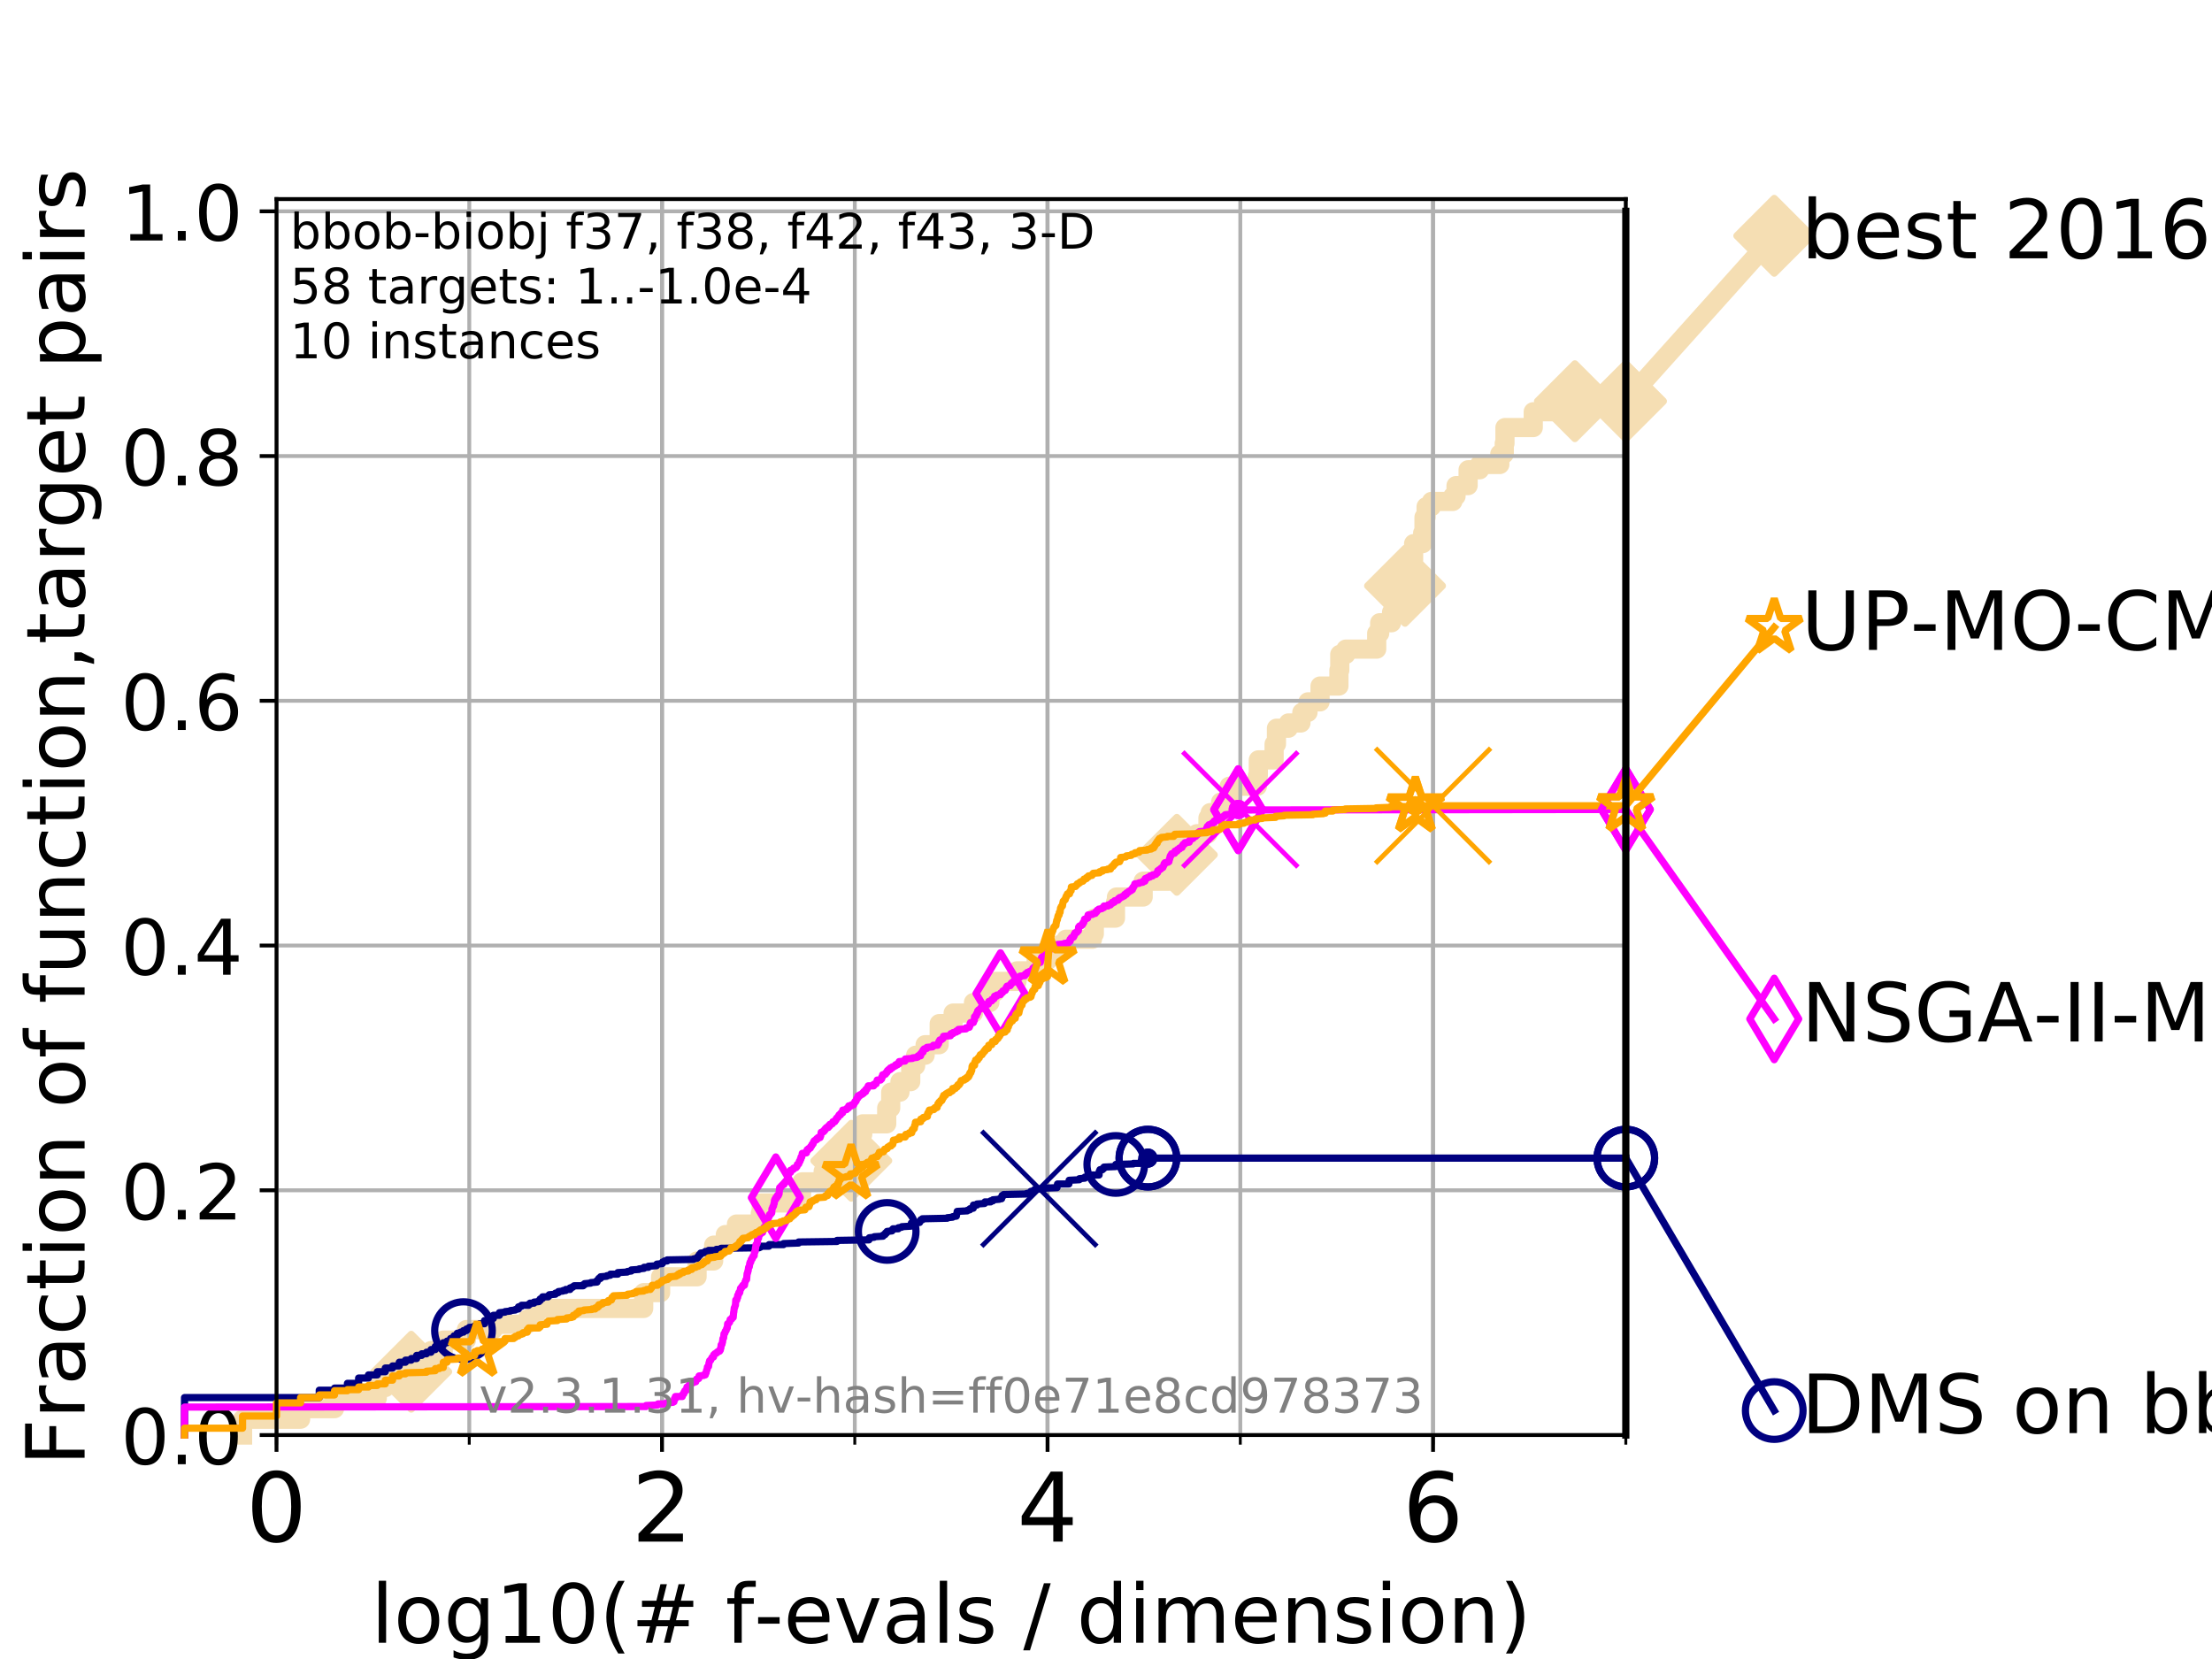 <?xml version="1.0" encoding="utf-8" standalone="no"?>
<!DOCTYPE svg PUBLIC "-//W3C//DTD SVG 1.1//EN"
  "http://www.w3.org/Graphics/SVG/1.1/DTD/svg11.dtd">
<!-- Created with matplotlib (https://matplotlib.org/) -->
<svg height="345.6pt" version="1.1" viewBox="0 0 460.8 345.6" width="460.8pt" xmlns="http://www.w3.org/2000/svg" xmlns:xlink="http://www.w3.org/1999/xlink">
 <defs>
  <style type="text/css">
*{stroke-linecap:butt;stroke-linejoin:round;}
  </style>
 </defs>
 <g id="figure_1">
  <g id="patch_1">
   <path d="M 0 345.6 
L 460.8 345.6 
L 460.8 0 
L 0 0 
z
" style="fill:#ffffff;"/>
  </g>
  <g id="axes_1">
   <g id="patch_2">
    <path d="M 57.6 298.944 
L 338.688 298.944 
L 338.688 41.472 
L 57.6 41.472 
z
" style="fill:#ffffff;"/>
   </g>
   <g id="line2d_1">
    <path d="M 50.529 298.944 
L 50.529 295.648 
L 62.617 295.648 
L 62.617 293.45 
L 69.688 293.45 
L 69.688 291.252 
L 78.596 291.252 
L 78.596 289.055 
L 80.259 289.055 
L 80.259 287.956 
L 83.172 287.956 
L 83.172 285.758 
L 85.667 285.758 
L 85.667 283.561 
L 89.79 283.561 
L 89.79 281.363 
L 92.347 281.363 
L 92.347 279.166 
L 97.164 279.166 
L 97.164 276.968 
L 102.772 276.968 
L 102.772 275.869 
L 109.843 275.869 
L 109.843 274.77 
L 111.506 274.77 
L 111.506 273.671 
L 111.768 273.671 
L 111.768 272.573 
L 134.092 272.573 
L 134.092 269.276 
L 137.618 269.276 
L 137.618 265.98 
L 145.213 265.98 
L 145.213 262.683 
L 148.671 262.683 
L 148.671 259.387 
L 151.097 259.387 
L 151.097 257.189 
L 153.419 257.189 
L 153.419 254.992 
L 158.394 254.992 
L 158.394 252.794 
L 158.573 252.794 
L 158.573 250.597 
L 164.663 250.597 
L 164.663 249.498 
L 166.94 249.498 
L 167.027 247.3 
L 167.082 247.3 
L 167.082 246.201 
L 171.485 246.201 
L 171.485 244.004 
L 177.208 244.004 
L 177.208 241.806 
L 177.342 241.806 
L 177.342 238.51 
L 178.8 238.51 
L 178.8 236.312 
L 179.723 236.312 
L 179.723 234.115 
L 184.718 234.115 
L 184.718 230.818 
L 185.551 230.818 
L 185.551 227.522 
L 187.477 227.522 
L 187.477 225.324 
L 189.722 225.324 
L 189.722 222.028 
L 190.743 222.028 
L 190.743 219.83 
L 192.718 219.83 
L 192.718 217.632 
L 195.644 217.632 
L 195.655 213.237 
L 198.558 213.237 
L 198.558 211.04 
L 202.797 211.04 
L 202.797 208.842 
L 206.209 208.842 
L 206.209 206.644 
L 207.347 206.644 
L 207.347 204.447 
L 211.85 204.447 
L 211.85 202.249 
L 215.854 202.249 
L 215.854 200.052 
L 218.286 200.052 
L 218.286 197.854 
L 220.783 197.854 
L 220.783 196.755 
L 222.077 196.755 
L 222.077 195.656 
L 227.576 195.656 
L 227.576 194.558 
L 227.964 194.558 
L 227.964 191.261 
L 232.373 191.261 
L 232.373 187.965 
L 232.578 187.965 
L 232.578 186.866 
L 238.142 186.866 
L 238.142 183.569 
L 243.474 183.569 
L 243.512 179.174 
L 244.337 179.174 
L 244.337 178.075 
L 245.158 178.075 
L 245.158 176.977 
L 249.313 176.977 
L 249.313 173.68 
L 251.643 173.68 
L 251.643 170.384 
L 252.114 170.384 
L 252.114 169.285 
L 254.283 169.285 
L 254.283 167.087 
L 256.061 167.087 
L 256.061 163.791 
L 261.943 163.791 
L 261.943 161.593 
L 262.13 161.593 
L 262.136 158.297 
L 265.42 158.297 
L 265.42 155.001 
L 265.91 155.001 
L 265.91 151.704 
L 268.401 151.704 
L 268.401 150.605 
L 271.009 150.605 
L 271.009 149.507 
L 271.198 149.507 
L 271.198 148.408 
L 272.479 148.408 
L 272.479 146.21 
L 274.992 146.21 
L 274.992 142.914 
L 278.92 142.914 
L 278.92 139.617 
L 279.1 139.617 
L 279.1 136.321 
L 280.374 136.321 
L 280.374 135.222 
L 286.791 135.222 
L 286.791 131.926 
L 287.415 131.926 
L 287.415 129.728 
L 289.886 129.728 
L 289.893 127.53 
L 290.683 127.53 
L 290.683 125.333 
L 291.997 125.333 
L 291.997 123.135 
L 292.693 123.135 
L 292.693 122.036 
L 293.627 122.036 
L 293.627 119.839 
L 294.242 119.839 
L 294.242 116.542 
L 294.484 116.542 
L 294.484 113.246 
L 296.367 113.246 
L 296.367 111.048 
L 296.645 111.048 
L 296.645 107.752 
L 297.083 107.752 
L 297.083 105.554 
L 298.203 105.554 
L 298.203 104.456 
L 302.653 104.456 
L 302.653 103.357 
L 303.321 103.357 
L 303.321 101.159 
L 305.833 101.159 
L 305.833 97.863 
L 308.23 97.863 
L 308.23 96.764 
L 312.439 96.764 
L 312.439 94.566 
L 313.364 94.566 
L 313.364 92.369 
L 313.51 92.369 
L 313.51 89.072 
L 319.402 89.072 
L 319.402 85.776 
L 328.077 85.776 
L 328.077 83.578 
L 338.688 83.578 
L 338.688 83.578 
" style="fill:none;stroke:#f5deb3;stroke-linecap:square;stroke-width:4;"/>
   </g>
   <g id="line2d_2">
    <defs>
     <path d="M 0 7.778 
L 7.778 0 
L 0 -7.778 
L -7.778 0 
z
" id="md510589821" style="stroke:#f5deb3;stroke-linejoin:miter;stroke-width:1.5;"/>
    </defs>
    <g>
     <use style="fill:#f5deb3;stroke:#f5deb3;stroke-linejoin:miter;stroke-width:1.5;" x="85.667" xlink:href="#md510589821" y="285.758"/>
     <use style="fill:#f5deb3;stroke:#f5deb3;stroke-linejoin:miter;stroke-width:1.5;" x="177.342" xlink:href="#md510589821" y="241.806"/>
     <use style="fill:#f5deb3;stroke:#f5deb3;stroke-linejoin:miter;stroke-width:1.5;" x="245.158" xlink:href="#md510589821" y="178.075"/>
     <use style="fill:#f5deb3;stroke:#f5deb3;stroke-linejoin:miter;stroke-width:1.5;" x="292.693" xlink:href="#md510589821" y="122.036"/>
     <use style="fill:#f5deb3;stroke:#f5deb3;stroke-linejoin:miter;stroke-width:1.5;" x="328.077" xlink:href="#md510589821" y="83.578"/>
     <use style="fill:#f5deb3;stroke:#f5deb3;stroke-linejoin:miter;stroke-width:1.5;" x="338.688" xlink:href="#md510589821" y="83.578"/>
    </g>
   </g>
   <g id="line2d_3">
    <path style="fill:none;stroke:#f5deb3;stroke-linecap:square;stroke-width:4;"/>
    <g/>
   </g>
   <g id="line2d_4">
    <path d="M 338.688 83.578 
L 369.608 49.12 
" style="fill:none;stroke:#f5deb3;stroke-linecap:square;stroke-width:4;"/>
    <g>
     <use style="fill:#f5deb3;stroke:#f5deb3;stroke-linejoin:miter;stroke-width:1.5;" x="338.688" xlink:href="#md510589821" y="83.578"/>
     <use style="fill:#f5deb3;stroke:#f5deb3;stroke-linejoin:miter;stroke-width:1.5;" x="369.608" xlink:href="#md510589821" y="49.12"/>
    </g>
   </g>
   <g id="matplotlib.axis_1">
    <g id="xtick_1">
     <g id="line2d_5">
      <path clip-path="url(#pd42b482b95)" d="M 57.6 298.944 
L 57.6 41.472 
" style="fill:none;stroke:#b0b0b0;stroke-linecap:square;stroke-width:0.8;"/>
     </g>
     <g id="line2d_6">
      <defs>
       <path d="M 0 0 
L 0 3.5 
" id="m4547f98103" style="stroke:#000000;stroke-width:0.8;"/>
      </defs>
      <g>
       <use style="stroke:#000000;stroke-width:0.8;" x="57.6" xlink:href="#m4547f98103" y="298.944"/>
      </g>
     </g>
     <g id="text_1">
      <!-- 0 -->
      <defs>
       <path d="M 31.781 66.406 
Q 24.172 66.406 20.328 58.906 
Q 16.5 51.422 16.5 36.375 
Q 16.5 21.391 20.328 13.891 
Q 24.172 6.391 31.781 6.391 
Q 39.453 6.391 43.281 13.891 
Q 47.125 21.391 47.125 36.375 
Q 47.125 51.422 43.281 58.906 
Q 39.453 66.406 31.781 66.406 
z
M 31.781 74.219 
Q 44.047 74.219 50.516 64.516 
Q 56.984 54.828 56.984 36.375 
Q 56.984 17.969 50.516 8.266 
Q 44.047 -1.422 31.781 -1.422 
Q 19.531 -1.422 13.062 8.266 
Q 6.594 17.969 6.594 36.375 
Q 6.594 54.828 13.062 64.516 
Q 19.531 74.219 31.781 74.219 
z
" id="DejaVuSans-48"/>
      </defs>
      <g transform="translate(51.237 321.141)scale(0.2 -0.2)">
       <use xlink:href="#DejaVuSans-48"/>
      </g>
     </g>
    </g>
    <g id="xtick_2">
     <g id="line2d_7">
      <path clip-path="url(#pd42b482b95)" d="M 137.911 298.944 
L 137.911 41.472 
" style="fill:none;stroke:#b0b0b0;stroke-linecap:square;stroke-width:0.8;"/>
     </g>
     <g id="line2d_8">
      <g>
       <use style="stroke:#000000;stroke-width:0.8;" x="137.911" xlink:href="#m4547f98103" y="298.944"/>
      </g>
     </g>
     <g id="text_2">
      <!-- 2 -->
      <defs>
       <path d="M 19.188 8.297 
L 53.609 8.297 
L 53.609 0 
L 7.328 0 
L 7.328 8.297 
Q 12.938 14.109 22.625 23.891 
Q 32.328 33.688 34.812 36.531 
Q 39.547 41.844 41.422 45.531 
Q 43.312 49.219 43.312 52.781 
Q 43.312 58.594 39.234 62.25 
Q 35.156 65.922 28.609 65.922 
Q 23.969 65.922 18.812 64.312 
Q 13.672 62.703 7.812 59.422 
L 7.812 69.391 
Q 13.766 71.781 18.938 73 
Q 24.125 74.219 28.422 74.219 
Q 39.75 74.219 46.484 68.547 
Q 53.219 62.891 53.219 53.422 
Q 53.219 48.922 51.531 44.891 
Q 49.859 40.875 45.406 35.406 
Q 44.188 33.984 37.641 27.219 
Q 31.109 20.453 19.188 8.297 
z
" id="DejaVuSans-50"/>
      </defs>
      <g transform="translate(131.548 321.141)scale(0.2 -0.2)">
       <use xlink:href="#DejaVuSans-50"/>
      </g>
     </g>
    </g>
    <g id="xtick_3">
     <g id="line2d_9">
      <path clip-path="url(#pd42b482b95)" d="M 218.222 298.944 
L 218.222 41.472 
" style="fill:none;stroke:#b0b0b0;stroke-linecap:square;stroke-width:0.8;"/>
     </g>
     <g id="line2d_10">
      <g>
       <use style="stroke:#000000;stroke-width:0.8;" x="218.222" xlink:href="#m4547f98103" y="298.944"/>
      </g>
     </g>
     <g id="text_3">
      <!-- 4 -->
      <defs>
       <path d="M 37.797 64.312 
L 12.891 25.391 
L 37.797 25.391 
z
M 35.203 72.906 
L 47.609 72.906 
L 47.609 25.391 
L 58.016 25.391 
L 58.016 17.188 
L 47.609 17.188 
L 47.609 0 
L 37.797 0 
L 37.797 17.188 
L 4.891 17.188 
L 4.891 26.703 
z
" id="DejaVuSans-52"/>
      </defs>
      <g transform="translate(211.859 321.141)scale(0.2 -0.2)">
       <use xlink:href="#DejaVuSans-52"/>
      </g>
     </g>
    </g>
    <g id="xtick_4">
     <g id="line2d_11">
      <path clip-path="url(#pd42b482b95)" d="M 298.533 298.944 
L 298.533 41.472 
" style="fill:none;stroke:#b0b0b0;stroke-linecap:square;stroke-width:0.8;"/>
     </g>
     <g id="line2d_12">
      <g>
       <use style="stroke:#000000;stroke-width:0.8;" x="298.533" xlink:href="#m4547f98103" y="298.944"/>
      </g>
     </g>
     <g id="text_4">
      <!-- 6 -->
      <defs>
       <path d="M 33.016 40.375 
Q 26.375 40.375 22.484 35.828 
Q 18.609 31.297 18.609 23.391 
Q 18.609 15.531 22.484 10.953 
Q 26.375 6.391 33.016 6.391 
Q 39.656 6.391 43.531 10.953 
Q 47.406 15.531 47.406 23.391 
Q 47.406 31.297 43.531 35.828 
Q 39.656 40.375 33.016 40.375 
z
M 52.594 71.297 
L 52.594 62.312 
Q 48.875 64.062 45.094 64.984 
Q 41.312 65.922 37.594 65.922 
Q 27.828 65.922 22.672 59.328 
Q 17.531 52.734 16.797 39.406 
Q 19.672 43.656 24.016 45.922 
Q 28.375 48.188 33.594 48.188 
Q 44.578 48.188 50.953 41.516 
Q 57.328 34.859 57.328 23.391 
Q 57.328 12.156 50.688 5.359 
Q 44.047 -1.422 33.016 -1.422 
Q 20.359 -1.422 13.672 8.266 
Q 6.984 17.969 6.984 36.375 
Q 6.984 53.656 15.188 63.938 
Q 23.391 74.219 37.203 74.219 
Q 40.922 74.219 44.703 73.484 
Q 48.484 72.75 52.594 71.297 
z
" id="DejaVuSans-54"/>
      </defs>
      <g transform="translate(292.17 321.141)scale(0.2 -0.2)">
       <use xlink:href="#DejaVuSans-54"/>
      </g>
     </g>
    </g>
    <g id="xtick_5">
     <g id="line2d_13">
      <path clip-path="url(#pd42b482b95)" d="M 57.6 298.944 
L 57.6 41.472 
" style="fill:none;stroke:#b0b0b0;stroke-linecap:square;stroke-width:0.8;"/>
     </g>
     <g id="line2d_14">
      <defs>
       <path d="M 0 0 
L 0 2 
" id="m2be0a0ce8f" style="stroke:#000000;stroke-width:0.6;"/>
      </defs>
      <g>
       <use style="stroke:#000000;stroke-width:0.6;" x="57.6" xlink:href="#m2be0a0ce8f" y="298.944"/>
      </g>
     </g>
    </g>
    <g id="xtick_6">
     <g id="line2d_15">
      <path clip-path="url(#pd42b482b95)" d="M 97.755 298.944 
L 97.755 41.472 
" style="fill:none;stroke:#b0b0b0;stroke-linecap:square;stroke-width:0.8;"/>
     </g>
     <g id="line2d_16">
      <g>
       <use style="stroke:#000000;stroke-width:0.6;" x="97.755" xlink:href="#m2be0a0ce8f" y="298.944"/>
      </g>
     </g>
    </g>
    <g id="xtick_7">
     <g id="line2d_17">
      <path clip-path="url(#pd42b482b95)" d="M 137.911 298.944 
L 137.911 41.472 
" style="fill:none;stroke:#b0b0b0;stroke-linecap:square;stroke-width:0.8;"/>
     </g>
     <g id="line2d_18">
      <g>
       <use style="stroke:#000000;stroke-width:0.6;" x="137.911" xlink:href="#m2be0a0ce8f" y="298.944"/>
      </g>
     </g>
    </g>
    <g id="xtick_8">
     <g id="line2d_19">
      <path clip-path="url(#pd42b482b95)" d="M 178.066 298.944 
L 178.066 41.472 
" style="fill:none;stroke:#b0b0b0;stroke-linecap:square;stroke-width:0.8;"/>
     </g>
     <g id="line2d_20">
      <g>
       <use style="stroke:#000000;stroke-width:0.6;" x="178.066" xlink:href="#m2be0a0ce8f" y="298.944"/>
      </g>
     </g>
    </g>
    <g id="xtick_9">
     <g id="line2d_21">
      <path clip-path="url(#pd42b482b95)" d="M 218.222 298.944 
L 218.222 41.472 
" style="fill:none;stroke:#b0b0b0;stroke-linecap:square;stroke-width:0.8;"/>
     </g>
     <g id="line2d_22">
      <g>
       <use style="stroke:#000000;stroke-width:0.6;" x="218.222" xlink:href="#m2be0a0ce8f" y="298.944"/>
      </g>
     </g>
    </g>
    <g id="xtick_10">
     <g id="line2d_23">
      <path clip-path="url(#pd42b482b95)" d="M 258.377 298.944 
L 258.377 41.472 
" style="fill:none;stroke:#b0b0b0;stroke-linecap:square;stroke-width:0.8;"/>
     </g>
     <g id="line2d_24">
      <g>
       <use style="stroke:#000000;stroke-width:0.6;" x="258.377" xlink:href="#m2be0a0ce8f" y="298.944"/>
      </g>
     </g>
    </g>
    <g id="xtick_11">
     <g id="line2d_25">
      <path clip-path="url(#pd42b482b95)" d="M 298.533 298.944 
L 298.533 41.472 
" style="fill:none;stroke:#b0b0b0;stroke-linecap:square;stroke-width:0.8;"/>
     </g>
     <g id="line2d_26">
      <g>
       <use style="stroke:#000000;stroke-width:0.6;" x="298.533" xlink:href="#m2be0a0ce8f" y="298.944"/>
      </g>
     </g>
    </g>
    <g id="xtick_12">
     <g id="line2d_27">
      <path clip-path="url(#pd42b482b95)" d="M 338.688 298.944 
L 338.688 41.472 
" style="fill:none;stroke:#b0b0b0;stroke-linecap:square;stroke-width:0.8;"/>
     </g>
     <g id="line2d_28">
      <g>
       <use style="stroke:#000000;stroke-width:0.6;" x="338.688" xlink:href="#m2be0a0ce8f" y="298.944"/>
      </g>
     </g>
    </g>
    <g id="text_5">
     <!-- log10(# f-evals / dimension) -->
     <defs>
      <path d="M 9.422 75.984 
L 18.406 75.984 
L 18.406 0 
L 9.422 0 
z
" id="DejaVuSans-108"/>
      <path d="M 30.609 48.391 
Q 23.391 48.391 19.188 42.75 
Q 14.984 37.109 14.984 27.297 
Q 14.984 17.484 19.156 11.844 
Q 23.344 6.203 30.609 6.203 
Q 37.797 6.203 41.984 11.859 
Q 46.188 17.531 46.188 27.297 
Q 46.188 37.016 41.984 42.703 
Q 37.797 48.391 30.609 48.391 
z
M 30.609 56 
Q 42.328 56 49.016 48.375 
Q 55.719 40.766 55.719 27.297 
Q 55.719 13.875 49.016 6.219 
Q 42.328 -1.422 30.609 -1.422 
Q 18.844 -1.422 12.172 6.219 
Q 5.516 13.875 5.516 27.297 
Q 5.516 40.766 12.172 48.375 
Q 18.844 56 30.609 56 
z
" id="DejaVuSans-111"/>
      <path d="M 45.406 27.984 
Q 45.406 37.75 41.375 43.109 
Q 37.359 48.484 30.078 48.484 
Q 22.859 48.484 18.828 43.109 
Q 14.797 37.75 14.797 27.984 
Q 14.797 18.266 18.828 12.891 
Q 22.859 7.516 30.078 7.516 
Q 37.359 7.516 41.375 12.891 
Q 45.406 18.266 45.406 27.984 
z
M 54.391 6.781 
Q 54.391 -7.172 48.188 -13.984 
Q 42 -20.797 29.203 -20.797 
Q 24.469 -20.797 20.266 -20.094 
Q 16.062 -19.391 12.109 -17.922 
L 12.109 -9.188 
Q 16.062 -11.328 19.922 -12.344 
Q 23.781 -13.375 27.781 -13.375 
Q 36.625 -13.375 41.016 -8.766 
Q 45.406 -4.156 45.406 5.172 
L 45.406 9.625 
Q 42.625 4.781 38.281 2.391 
Q 33.938 0 27.875 0 
Q 17.828 0 11.672 7.656 
Q 5.516 15.328 5.516 27.984 
Q 5.516 40.672 11.672 48.328 
Q 17.828 56 27.875 56 
Q 33.938 56 38.281 53.609 
Q 42.625 51.219 45.406 46.391 
L 45.406 54.688 
L 54.391 54.688 
z
" id="DejaVuSans-103"/>
      <path d="M 12.406 8.297 
L 28.516 8.297 
L 28.516 63.922 
L 10.984 60.406 
L 10.984 69.391 
L 28.422 72.906 
L 38.281 72.906 
L 38.281 8.297 
L 54.391 8.297 
L 54.391 0 
L 12.406 0 
z
" id="DejaVuSans-49"/>
      <path d="M 31 75.875 
Q 24.469 64.656 21.281 53.656 
Q 18.109 42.672 18.109 31.391 
Q 18.109 20.125 21.312 9.062 
Q 24.516 -2 31 -13.188 
L 23.188 -13.188 
Q 15.875 -1.703 12.234 9.375 
Q 8.594 20.453 8.594 31.391 
Q 8.594 42.281 12.203 53.312 
Q 15.828 64.359 23.188 75.875 
z
" id="DejaVuSans-40"/>
      <path d="M 51.125 44 
L 36.922 44 
L 32.812 27.688 
L 47.125 27.688 
z
M 43.797 71.781 
L 38.719 51.516 
L 52.984 51.516 
L 58.109 71.781 
L 65.922 71.781 
L 60.891 51.516 
L 76.125 51.516 
L 76.125 44 
L 58.984 44 
L 54.984 27.688 
L 70.516 27.688 
L 70.516 20.219 
L 53.078 20.219 
L 48 0 
L 40.188 0 
L 45.219 20.219 
L 30.906 20.219 
L 25.875 0 
L 18.016 0 
L 23.094 20.219 
L 7.719 20.219 
L 7.719 27.688 
L 24.906 27.688 
L 29 44 
L 13.281 44 
L 13.281 51.516 
L 30.906 51.516 
L 35.891 71.781 
z
" id="DejaVuSans-35"/>
      <path id="DejaVuSans-32"/>
      <path d="M 37.109 75.984 
L 37.109 68.5 
L 28.516 68.5 
Q 23.688 68.5 21.797 66.547 
Q 19.922 64.594 19.922 59.516 
L 19.922 54.688 
L 34.719 54.688 
L 34.719 47.703 
L 19.922 47.703 
L 19.922 0 
L 10.891 0 
L 10.891 47.703 
L 2.297 47.703 
L 2.297 54.688 
L 10.891 54.688 
L 10.891 58.5 
Q 10.891 67.625 15.141 71.797 
Q 19.391 75.984 28.609 75.984 
z
" id="DejaVuSans-102"/>
      <path d="M 4.891 31.391 
L 31.203 31.391 
L 31.203 23.391 
L 4.891 23.391 
z
" id="DejaVuSans-45"/>
      <path d="M 56.203 29.594 
L 56.203 25.203 
L 14.891 25.203 
Q 15.484 15.922 20.484 11.062 
Q 25.484 6.203 34.422 6.203 
Q 39.594 6.203 44.453 7.469 
Q 49.312 8.734 54.109 11.281 
L 54.109 2.781 
Q 49.266 0.734 44.188 -0.344 
Q 39.109 -1.422 33.891 -1.422 
Q 20.797 -1.422 13.156 6.188 
Q 5.516 13.812 5.516 26.812 
Q 5.516 40.234 12.766 48.109 
Q 20.016 56 32.328 56 
Q 43.359 56 49.781 48.891 
Q 56.203 41.797 56.203 29.594 
z
M 47.219 32.234 
Q 47.125 39.594 43.094 43.984 
Q 39.062 48.391 32.422 48.391 
Q 24.906 48.391 20.391 44.141 
Q 15.875 39.891 15.188 32.172 
z
" id="DejaVuSans-101"/>
      <path d="M 2.984 54.688 
L 12.5 54.688 
L 29.594 8.797 
L 46.688 54.688 
L 56.203 54.688 
L 35.688 0 
L 23.484 0 
z
" id="DejaVuSans-118"/>
      <path d="M 34.281 27.484 
Q 23.391 27.484 19.188 25 
Q 14.984 22.516 14.984 16.5 
Q 14.984 11.719 18.141 8.906 
Q 21.297 6.109 26.703 6.109 
Q 34.188 6.109 38.703 11.406 
Q 43.219 16.703 43.219 25.484 
L 43.219 27.484 
z
M 52.203 31.203 
L 52.203 0 
L 43.219 0 
L 43.219 8.297 
Q 40.141 3.328 35.547 0.953 
Q 30.953 -1.422 24.312 -1.422 
Q 15.922 -1.422 10.953 3.297 
Q 6 8.016 6 15.922 
Q 6 25.141 12.172 29.828 
Q 18.359 34.516 30.609 34.516 
L 43.219 34.516 
L 43.219 35.406 
Q 43.219 41.609 39.141 45 
Q 35.062 48.391 27.688 48.391 
Q 23 48.391 18.547 47.266 
Q 14.109 46.141 10.016 43.891 
L 10.016 52.203 
Q 14.938 54.109 19.578 55.047 
Q 24.219 56 28.609 56 
Q 40.484 56 46.344 49.844 
Q 52.203 43.703 52.203 31.203 
z
" id="DejaVuSans-97"/>
      <path d="M 44.281 53.078 
L 44.281 44.578 
Q 40.484 46.531 36.375 47.5 
Q 32.281 48.484 27.875 48.484 
Q 21.188 48.484 17.844 46.438 
Q 14.5 44.391 14.5 40.281 
Q 14.5 37.156 16.891 35.375 
Q 19.281 33.594 26.516 31.984 
L 29.594 31.297 
Q 39.156 29.25 43.188 25.516 
Q 47.219 21.781 47.219 15.094 
Q 47.219 7.469 41.188 3.016 
Q 35.156 -1.422 24.609 -1.422 
Q 20.219 -1.422 15.453 -0.562 
Q 10.688 0.297 5.422 2 
L 5.422 11.281 
Q 10.406 8.688 15.234 7.391 
Q 20.062 6.109 24.812 6.109 
Q 31.156 6.109 34.562 8.281 
Q 37.984 10.453 37.984 14.406 
Q 37.984 18.062 35.516 20.016 
Q 33.062 21.969 24.703 23.781 
L 21.578 24.516 
Q 13.234 26.266 9.516 29.906 
Q 5.812 33.547 5.812 39.891 
Q 5.812 47.609 11.281 51.797 
Q 16.75 56 26.812 56 
Q 31.781 56 36.172 55.266 
Q 40.578 54.547 44.281 53.078 
z
" id="DejaVuSans-115"/>
      <path d="M 25.391 72.906 
L 33.688 72.906 
L 8.297 -9.281 
L 0 -9.281 
z
" id="DejaVuSans-47"/>
      <path d="M 45.406 46.391 
L 45.406 75.984 
L 54.391 75.984 
L 54.391 0 
L 45.406 0 
L 45.406 8.203 
Q 42.578 3.328 38.25 0.953 
Q 33.938 -1.422 27.875 -1.422 
Q 17.969 -1.422 11.734 6.484 
Q 5.516 14.406 5.516 27.297 
Q 5.516 40.188 11.734 48.094 
Q 17.969 56 27.875 56 
Q 33.938 56 38.25 53.625 
Q 42.578 51.266 45.406 46.391 
z
M 14.797 27.297 
Q 14.797 17.391 18.875 11.75 
Q 22.953 6.109 30.078 6.109 
Q 37.203 6.109 41.297 11.75 
Q 45.406 17.391 45.406 27.297 
Q 45.406 37.203 41.297 42.844 
Q 37.203 48.484 30.078 48.484 
Q 22.953 48.484 18.875 42.844 
Q 14.797 37.203 14.797 27.297 
z
" id="DejaVuSans-100"/>
      <path d="M 9.422 54.688 
L 18.406 54.688 
L 18.406 0 
L 9.422 0 
z
M 9.422 75.984 
L 18.406 75.984 
L 18.406 64.594 
L 9.422 64.594 
z
" id="DejaVuSans-105"/>
      <path d="M 52 44.188 
Q 55.375 50.25 60.062 53.125 
Q 64.75 56 71.094 56 
Q 79.641 56 84.281 50.016 
Q 88.922 44.047 88.922 33.016 
L 88.922 0 
L 79.891 0 
L 79.891 32.719 
Q 79.891 40.578 77.094 44.375 
Q 74.312 48.188 68.609 48.188 
Q 61.625 48.188 57.562 43.547 
Q 53.516 38.922 53.516 30.906 
L 53.516 0 
L 44.484 0 
L 44.484 32.719 
Q 44.484 40.625 41.703 44.406 
Q 38.922 48.188 33.109 48.188 
Q 26.219 48.188 22.156 43.531 
Q 18.109 38.875 18.109 30.906 
L 18.109 0 
L 9.078 0 
L 9.078 54.688 
L 18.109 54.688 
L 18.109 46.188 
Q 21.188 51.219 25.484 53.609 
Q 29.781 56 35.688 56 
Q 41.656 56 45.828 52.969 
Q 50 49.953 52 44.188 
z
" id="DejaVuSans-109"/>
      <path d="M 54.891 33.016 
L 54.891 0 
L 45.906 0 
L 45.906 32.719 
Q 45.906 40.484 42.875 44.328 
Q 39.844 48.188 33.797 48.188 
Q 26.516 48.188 22.312 43.547 
Q 18.109 38.922 18.109 30.906 
L 18.109 0 
L 9.078 0 
L 9.078 54.688 
L 18.109 54.688 
L 18.109 46.188 
Q 21.344 51.125 25.703 53.562 
Q 30.078 56 35.797 56 
Q 45.219 56 50.047 50.172 
Q 54.891 44.344 54.891 33.016 
z
" id="DejaVuSans-110"/>
      <path d="M 8.016 75.875 
L 15.828 75.875 
Q 23.141 64.359 26.781 53.312 
Q 30.422 42.281 30.422 31.391 
Q 30.422 20.453 26.781 9.375 
Q 23.141 -1.703 15.828 -13.188 
L 8.016 -13.188 
Q 14.5 -2 17.703 9.062 
Q 20.906 20.125 20.906 31.391 
Q 20.906 42.672 17.703 53.656 
Q 14.5 64.656 8.016 75.875 
z
" id="DejaVuSans-41"/>
     </defs>
     <g transform="translate(77.303 342.218)scale(0.17 -0.17)">
      <use xlink:href="#DejaVuSans-108"/>
      <use x="27.783" xlink:href="#DejaVuSans-111"/>
      <use x="88.965" xlink:href="#DejaVuSans-103"/>
      <use x="152.441" xlink:href="#DejaVuSans-49"/>
      <use x="216.064" xlink:href="#DejaVuSans-48"/>
      <use x="279.688" xlink:href="#DejaVuSans-40"/>
      <use x="318.701" xlink:href="#DejaVuSans-35"/>
      <use x="402.49" xlink:href="#DejaVuSans-32"/>
      <use x="434.277" xlink:href="#DejaVuSans-102"/>
      <use x="469.404" xlink:href="#DejaVuSans-45"/>
      <use x="505.488" xlink:href="#DejaVuSans-101"/>
      <use x="567.012" xlink:href="#DejaVuSans-118"/>
      <use x="626.191" xlink:href="#DejaVuSans-97"/>
      <use x="687.471" xlink:href="#DejaVuSans-108"/>
      <use x="715.254" xlink:href="#DejaVuSans-115"/>
      <use x="767.354" xlink:href="#DejaVuSans-32"/>
      <use x="799.141" xlink:href="#DejaVuSans-47"/>
      <use x="832.832" xlink:href="#DejaVuSans-32"/>
      <use x="864.619" xlink:href="#DejaVuSans-100"/>
      <use x="928.096" xlink:href="#DejaVuSans-105"/>
      <use x="955.879" xlink:href="#DejaVuSans-109"/>
      <use x="1053.291" xlink:href="#DejaVuSans-101"/>
      <use x="1114.814" xlink:href="#DejaVuSans-110"/>
      <use x="1178.193" xlink:href="#DejaVuSans-115"/>
      <use x="1230.293" xlink:href="#DejaVuSans-105"/>
      <use x="1258.076" xlink:href="#DejaVuSans-111"/>
      <use x="1319.258" xlink:href="#DejaVuSans-110"/>
      <use x="1382.637" xlink:href="#DejaVuSans-41"/>
     </g>
    </g>
   </g>
   <g id="matplotlib.axis_2">
    <g id="ytick_1">
     <g id="line2d_29">
      <path clip-path="url(#pd42b482b95)" d="M 57.6 298.944 
L 338.688 298.944 
" style="fill:none;stroke:#b0b0b0;stroke-linecap:square;stroke-width:0.8;"/>
     </g>
     <g id="line2d_30">
      <defs>
       <path d="M 0 0 
L -3.5 0 
" id="m003253edd9" style="stroke:#000000;stroke-width:0.8;"/>
      </defs>
      <g>
       <use style="stroke:#000000;stroke-width:0.8;" x="57.6" xlink:href="#m003253edd9" y="298.944"/>
      </g>
     </g>
     <g id="text_6">
      <!-- 0.0 -->
      <defs>
       <path d="M 10.688 12.406 
L 21 12.406 
L 21 0 
L 10.688 0 
z
" id="DejaVuSans-46"/>
      </defs>
      <g transform="translate(25.155 305.023)scale(0.16 -0.16)">
       <use xlink:href="#DejaVuSans-48"/>
       <use x="63.623" xlink:href="#DejaVuSans-46"/>
       <use x="95.41" xlink:href="#DejaVuSans-48"/>
      </g>
     </g>
    </g>
    <g id="ytick_2">
     <g id="line2d_31">
      <path clip-path="url(#pd42b482b95)" d="M 57.6 247.959 
L 338.688 247.959 
" style="fill:none;stroke:#b0b0b0;stroke-linecap:square;stroke-width:0.8;"/>
     </g>
     <g id="line2d_32">
      <g>
       <use style="stroke:#000000;stroke-width:0.8;" x="57.6" xlink:href="#m003253edd9" y="247.959"/>
      </g>
     </g>
     <g id="text_7">
      <!-- 0.2 -->
      <g transform="translate(25.155 254.038)scale(0.16 -0.16)">
       <use xlink:href="#DejaVuSans-48"/>
       <use x="63.623" xlink:href="#DejaVuSans-46"/>
       <use x="95.41" xlink:href="#DejaVuSans-50"/>
      </g>
     </g>
    </g>
    <g id="ytick_3">
     <g id="line2d_33">
      <path clip-path="url(#pd42b482b95)" d="M 57.6 196.975 
L 338.688 196.975 
" style="fill:none;stroke:#b0b0b0;stroke-linecap:square;stroke-width:0.8;"/>
     </g>
     <g id="line2d_34">
      <g>
       <use style="stroke:#000000;stroke-width:0.8;" x="57.6" xlink:href="#m003253edd9" y="196.975"/>
      </g>
     </g>
     <g id="text_8">
      <!-- 0.4 -->
      <g transform="translate(25.155 203.054)scale(0.16 -0.16)">
       <use xlink:href="#DejaVuSans-48"/>
       <use x="63.623" xlink:href="#DejaVuSans-46"/>
       <use x="95.41" xlink:href="#DejaVuSans-52"/>
      </g>
     </g>
    </g>
    <g id="ytick_4">
     <g id="line2d_35">
      <path clip-path="url(#pd42b482b95)" d="M 57.6 145.99 
L 338.688 145.99 
" style="fill:none;stroke:#b0b0b0;stroke-linecap:square;stroke-width:0.8;"/>
     </g>
     <g id="line2d_36">
      <g>
       <use style="stroke:#000000;stroke-width:0.8;" x="57.6" xlink:href="#m003253edd9" y="145.99"/>
      </g>
     </g>
     <g id="text_9">
      <!-- 0.6 -->
      <g transform="translate(25.155 152.069)scale(0.16 -0.16)">
       <use xlink:href="#DejaVuSans-48"/>
       <use x="63.623" xlink:href="#DejaVuSans-46"/>
       <use x="95.41" xlink:href="#DejaVuSans-54"/>
      </g>
     </g>
    </g>
    <g id="ytick_5">
     <g id="line2d_37">
      <path clip-path="url(#pd42b482b95)" d="M 57.6 95.006 
L 338.688 95.006 
" style="fill:none;stroke:#b0b0b0;stroke-linecap:square;stroke-width:0.8;"/>
     </g>
     <g id="line2d_38">
      <g>
       <use style="stroke:#000000;stroke-width:0.8;" x="57.6" xlink:href="#m003253edd9" y="95.006"/>
      </g>
     </g>
     <g id="text_10">
      <!-- 0.8 -->
      <defs>
       <path d="M 31.781 34.625 
Q 24.75 34.625 20.719 30.859 
Q 16.703 27.094 16.703 20.516 
Q 16.703 13.922 20.719 10.156 
Q 24.75 6.391 31.781 6.391 
Q 38.812 6.391 42.859 10.172 
Q 46.922 13.969 46.922 20.516 
Q 46.922 27.094 42.891 30.859 
Q 38.875 34.625 31.781 34.625 
z
M 21.922 38.812 
Q 15.578 40.375 12.031 44.719 
Q 8.5 49.078 8.5 55.328 
Q 8.5 64.062 14.719 69.141 
Q 20.953 74.219 31.781 74.219 
Q 42.672 74.219 48.875 69.141 
Q 55.078 64.062 55.078 55.328 
Q 55.078 49.078 51.531 44.719 
Q 48 40.375 41.703 38.812 
Q 48.828 37.156 52.797 32.312 
Q 56.781 27.484 56.781 20.516 
Q 56.781 9.906 50.312 4.234 
Q 43.844 -1.422 31.781 -1.422 
Q 19.734 -1.422 13.25 4.234 
Q 6.781 9.906 6.781 20.516 
Q 6.781 27.484 10.781 32.312 
Q 14.797 37.156 21.922 38.812 
z
M 18.312 54.391 
Q 18.312 48.734 21.844 45.562 
Q 25.391 42.391 31.781 42.391 
Q 38.141 42.391 41.719 45.562 
Q 45.312 48.734 45.312 54.391 
Q 45.312 60.062 41.719 63.234 
Q 38.141 66.406 31.781 66.406 
Q 25.391 66.406 21.844 63.234 
Q 18.312 60.062 18.312 54.391 
z
" id="DejaVuSans-56"/>
      </defs>
      <g transform="translate(25.155 101.085)scale(0.16 -0.16)">
       <use xlink:href="#DejaVuSans-48"/>
       <use x="63.623" xlink:href="#DejaVuSans-46"/>
       <use x="95.41" xlink:href="#DejaVuSans-56"/>
      </g>
     </g>
    </g>
    <g id="ytick_6">
     <g id="line2d_39">
      <path clip-path="url(#pd42b482b95)" d="M 57.6 44.021 
L 338.688 44.021 
" style="fill:none;stroke:#b0b0b0;stroke-linecap:square;stroke-width:0.8;"/>
     </g>
     <g id="line2d_40">
      <g>
       <use style="stroke:#000000;stroke-width:0.8;" x="57.6" xlink:href="#m003253edd9" y="44.021"/>
      </g>
     </g>
     <g id="text_11">
      <!-- 1.0 -->
      <g transform="translate(25.155 50.1)scale(0.16 -0.16)">
       <use xlink:href="#DejaVuSans-49"/>
       <use x="63.623" xlink:href="#DejaVuSans-46"/>
       <use x="95.41" xlink:href="#DejaVuSans-48"/>
      </g>
     </g>
    </g>
    <g id="text_12">
     <!-- Fraction of function,target pairs -->
     <defs>
      <path d="M 9.812 72.906 
L 51.703 72.906 
L 51.703 64.594 
L 19.672 64.594 
L 19.672 43.109 
L 48.578 43.109 
L 48.578 34.812 
L 19.672 34.812 
L 19.672 0 
L 9.812 0 
z
" id="DejaVuSans-70"/>
      <path d="M 41.109 46.297 
Q 39.594 47.172 37.812 47.578 
Q 36.031 48 33.891 48 
Q 26.266 48 22.188 43.047 
Q 18.109 38.094 18.109 28.812 
L 18.109 0 
L 9.078 0 
L 9.078 54.688 
L 18.109 54.688 
L 18.109 46.188 
Q 20.953 51.172 25.484 53.578 
Q 30.031 56 36.531 56 
Q 37.453 56 38.578 55.875 
Q 39.703 55.766 41.062 55.516 
z
" id="DejaVuSans-114"/>
      <path d="M 48.781 52.594 
L 48.781 44.188 
Q 44.969 46.297 41.141 47.344 
Q 37.312 48.391 33.406 48.391 
Q 24.656 48.391 19.812 42.844 
Q 14.984 37.312 14.984 27.297 
Q 14.984 17.281 19.812 11.734 
Q 24.656 6.203 33.406 6.203 
Q 37.312 6.203 41.141 7.25 
Q 44.969 8.297 48.781 10.406 
L 48.781 2.094 
Q 45.016 0.344 40.984 -0.531 
Q 36.969 -1.422 32.422 -1.422 
Q 20.062 -1.422 12.781 6.344 
Q 5.516 14.109 5.516 27.297 
Q 5.516 40.672 12.859 48.328 
Q 20.219 56 33.016 56 
Q 37.156 56 41.109 55.141 
Q 45.062 54.297 48.781 52.594 
z
" id="DejaVuSans-99"/>
      <path d="M 18.312 70.219 
L 18.312 54.688 
L 36.812 54.688 
L 36.812 47.703 
L 18.312 47.703 
L 18.312 18.016 
Q 18.312 11.328 20.141 9.422 
Q 21.969 7.516 27.594 7.516 
L 36.812 7.516 
L 36.812 0 
L 27.594 0 
Q 17.188 0 13.234 3.875 
Q 9.281 7.766 9.281 18.016 
L 9.281 47.703 
L 2.688 47.703 
L 2.688 54.688 
L 9.281 54.688 
L 9.281 70.219 
z
" id="DejaVuSans-116"/>
      <path d="M 8.5 21.578 
L 8.5 54.688 
L 17.484 54.688 
L 17.484 21.922 
Q 17.484 14.156 20.5 10.266 
Q 23.531 6.391 29.594 6.391 
Q 36.859 6.391 41.078 11.031 
Q 45.312 15.672 45.312 23.688 
L 45.312 54.688 
L 54.297 54.688 
L 54.297 0 
L 45.312 0 
L 45.312 8.406 
Q 42.047 3.422 37.719 1 
Q 33.406 -1.422 27.688 -1.422 
Q 18.266 -1.422 13.375 4.438 
Q 8.5 10.297 8.5 21.578 
z
M 31.109 56 
z
" id="DejaVuSans-117"/>
      <path d="M 11.719 12.406 
L 22.016 12.406 
L 22.016 4 
L 14.016 -11.625 
L 7.719 -11.625 
L 11.719 4 
z
" id="DejaVuSans-44"/>
      <path d="M 18.109 8.203 
L 18.109 -20.797 
L 9.078 -20.797 
L 9.078 54.688 
L 18.109 54.688 
L 18.109 46.391 
Q 20.953 51.266 25.266 53.625 
Q 29.594 56 35.594 56 
Q 45.562 56 51.781 48.094 
Q 58.016 40.188 58.016 27.297 
Q 58.016 14.406 51.781 6.484 
Q 45.562 -1.422 35.594 -1.422 
Q 29.594 -1.422 25.266 0.953 
Q 20.953 3.328 18.109 8.203 
z
M 48.688 27.297 
Q 48.688 37.203 44.609 42.844 
Q 40.531 48.484 33.406 48.484 
Q 26.266 48.484 22.188 42.844 
Q 18.109 37.203 18.109 27.297 
Q 18.109 17.391 22.188 11.75 
Q 26.266 6.109 33.406 6.109 
Q 40.531 6.109 44.609 11.75 
Q 48.688 17.391 48.688 27.297 
z
" id="DejaVuSans-112"/>
     </defs>
     <g transform="translate(17.62 305.347)rotate(-90)scale(0.17 -0.17)">
      <use xlink:href="#DejaVuSans-70"/>
      <use x="57.41" xlink:href="#DejaVuSans-114"/>
      <use x="98.523" xlink:href="#DejaVuSans-97"/>
      <use x="159.803" xlink:href="#DejaVuSans-99"/>
      <use x="214.783" xlink:href="#DejaVuSans-116"/>
      <use x="253.992" xlink:href="#DejaVuSans-105"/>
      <use x="281.775" xlink:href="#DejaVuSans-111"/>
      <use x="342.957" xlink:href="#DejaVuSans-110"/>
      <use x="406.336" xlink:href="#DejaVuSans-32"/>
      <use x="438.123" xlink:href="#DejaVuSans-111"/>
      <use x="499.305" xlink:href="#DejaVuSans-102"/>
      <use x="534.51" xlink:href="#DejaVuSans-32"/>
      <use x="566.297" xlink:href="#DejaVuSans-102"/>
      <use x="601.502" xlink:href="#DejaVuSans-117"/>
      <use x="664.881" xlink:href="#DejaVuSans-110"/>
      <use x="728.26" xlink:href="#DejaVuSans-99"/>
      <use x="783.24" xlink:href="#DejaVuSans-116"/>
      <use x="822.449" xlink:href="#DejaVuSans-105"/>
      <use x="850.232" xlink:href="#DejaVuSans-111"/>
      <use x="911.414" xlink:href="#DejaVuSans-110"/>
      <use x="974.793" xlink:href="#DejaVuSans-44"/>
      <use x="1006.58" xlink:href="#DejaVuSans-116"/>
      <use x="1045.789" xlink:href="#DejaVuSans-97"/>
      <use x="1107.068" xlink:href="#DejaVuSans-114"/>
      <use x="1148.166" xlink:href="#DejaVuSans-103"/>
      <use x="1211.643" xlink:href="#DejaVuSans-101"/>
      <use x="1273.166" xlink:href="#DejaVuSans-116"/>
      <use x="1312.375" xlink:href="#DejaVuSans-32"/>
      <use x="1344.162" xlink:href="#DejaVuSans-112"/>
      <use x="1407.639" xlink:href="#DejaVuSans-97"/>
      <use x="1468.918" xlink:href="#DejaVuSans-105"/>
      <use x="1496.701" xlink:href="#DejaVuSans-114"/>
      <use x="1537.814" xlink:href="#DejaVuSans-115"/>
     </g>
    </g>
   </g>
   <g id="line2d_41">
    <defs>
     <path d="M 0 1.5 
C 0.398 1.5 0.779 1.342 1.061 1.061 
C 1.342 0.779 1.5 0.398 1.5 0 
C 1.5 -0.398 1.342 -0.779 1.061 -1.061 
C 0.779 -1.342 0.398 -1.5 0 -1.5 
C -0.398 -1.5 -0.779 -1.342 -1.061 -1.061 
C -1.342 -0.779 -1.5 -0.398 -1.5 0 
C -1.5 0.398 -1.342 0.779 -1.061 1.061 
C -0.779 1.342 -0.398 1.5 0 1.5 
z
" id="md76a606e37" style="stroke:#f5deb3;"/>
    </defs>
    <g>
     <use style="fill:#f5deb3;stroke:#f5deb3;" x="328.077" xlink:href="#md76a606e37" y="83.578"/>
     <use style="fill:#f5deb3;stroke:#f5deb3;" x="328.077" xlink:href="#md76a606e37" y="83.578"/>
    </g>
   </g>
   <g id="line2d_42">
    <defs>
     <path d="M 0 1.5 
C 0.398 1.5 0.779 1.342 1.061 1.061 
C 1.342 0.779 1.5 0.398 1.5 0 
C 1.5 -0.398 1.342 -0.779 1.061 -1.061 
C 0.779 -1.342 0.398 -1.5 0 -1.5 
C -0.398 -1.5 -0.779 -1.342 -1.061 -1.061 
C -1.342 -0.779 -1.5 -0.398 -1.5 0 
C -1.5 0.398 -1.342 0.779 -1.061 1.061 
C -0.779 1.342 -0.398 1.5 0 1.5 
z
" id="mef8015f948" style="stroke:#000080;"/>
    </defs>
    <g>
     <use style="fill:#000080;stroke:#000080;" x="239.131" xlink:href="#mef8015f948" y="241.257"/>
     <use style="fill:#000080;stroke:#000080;" x="239.131" xlink:href="#mef8015f948" y="241.257"/>
    </g>
   </g>
   <g id="line2d_43">
    <path d="M 38.441 298.944 
L 38.441 291.142 
L 66.508 291.142 
L 66.508 289.604 
L 69.688 289.604 
L 69.688 289.165 
L 72.376 289.165 
L 72.376 288.176 
L 74.705 288.176 
L 74.705 287.077 
L 76.759 287.077 
L 76.759 286.418 
L 78.596 286.418 
L 78.596 285.758 
L 80.259 285.758 
L 80.259 284.989 
L 81.776 284.989 
L 81.776 284.55 
L 83.172 284.55 
L 83.172 283.78 
L 84.464 283.78 
L 84.464 283.341 
L 85.667 283.341 
L 85.667 283.011 
L 86.793 283.011 
L 86.793 282.352 
L 87.85 282.352 
L 87.85 282.022 
L 88.847 282.022 
L 88.847 281.693 
L 89.79 281.693 
L 89.79 281.143 
L 90.684 281.143 
L 90.684 280.484 
L 91.535 280.484 
L 91.535 280.264 
L 92.347 280.264 
L 92.347 279.715 
L 93.122 279.715 
L 93.122 279.385 
L 93.864 279.385 
L 93.864 278.836 
L 94.576 278.836 
L 94.576 278.286 
L 95.26 278.286 
L 95.26 277.737 
L 95.918 277.737 
L 95.918 277.517 
L 96.552 277.517 
L 96.552 277.188 
L 97.164 277.188 
L 97.164 276.858 
L 97.755 276.858 
L 97.755 276.528 
L 98.881 276.418 
L 98.881 276.199 
L 99.418 276.199 
L 99.418 275.979 
L 99.938 275.979 
L 99.938 275.759 
L 100.935 275.759 
L 100.935 275.1 
L 101.878 274.99 
L 101.878 274.88 
L 102.331 274.88 
L 102.331 274.66 
L 102.772 274.66 
L 102.772 274.001 
L 104.034 274.001 
L 104.034 273.452 
L 105.21 273.342 
L 105.21 273.232 
L 106.312 273.122 
L 106.312 273.012 
L 107.348 272.902 
L 107.348 272.792 
L 108.006 272.683 
L 108.006 272.243 
L 108.64 272.133 
L 108.64 271.913 
L 110.132 271.913 
L 110.132 271.694 
L 110.415 271.694 
L 110.415 271.474 
L 111.239 271.474 
L 111.239 271.254 
L 112.281 271.144 
L 112.281 270.924 
L 112.532 270.924 
L 112.532 270.595 
L 113.023 270.485 
L 113.023 270.155 
L 114.194 270.155 
L 114.194 269.936 
L 114.419 269.936 
L 114.419 269.716 
L 115.711 269.606 
L 115.711 269.386 
L 116.323 269.276 
L 116.323 269.057 
L 117.298 268.947 
L 117.298 268.837 
L 117.857 268.837 
L 117.857 268.617 
L 118.752 268.617 
L 118.752 268.287 
L 119.267 268.177 
L 119.267 268.068 
L 119.603 267.958 
L 119.603 267.848 
L 121.49 267.848 
L 121.49 267.628 
L 121.785 267.628 
L 121.785 267.408 
L 123.057 267.298 
L 123.057 267.189 
L 124.369 267.079 
L 124.369 266.749 
L 124.62 266.639 
L 124.62 266.529 
L 124.744 266.529 
L 124.744 266.309 
L 125.111 266.309 
L 125.111 265.98 
L 126.395 265.87 
L 126.395 265.76 
L 127.165 265.65 
L 127.165 265.43 
L 128.709 265.43 
L 128.709 265.101 
L 130.665 264.991 
L 130.665 264.881 
L 131.524 264.771 
L 131.524 264.551 
L 133.125 264.442 
L 133.125 264.332 
L 134.164 264.222 
L 134.164 264.002 
L 135.077 264.002 
L 135.077 263.782 
L 136.77 263.672 
L 136.832 263.343 
L 137.969 263.233 
L 138.027 262.903 
L 138.426 262.793 
L 138.426 262.683 
L 138.982 262.683 
L 138.982 262.464 
L 144.471 262.354 
L 144.471 262.244 
L 145.251 262.134 
L 145.251 261.914 
L 145.441 261.914 
L 145.441 261.695 
L 145.591 261.695 
L 145.666 261.365 
L 145.925 261.365 
L 145.961 261.035 
L 146.924 260.925 
L 146.924 260.706 
L 147.604 260.706 
L 147.604 260.486 
L 149.226 260.486 
L 149.226 260.266 
L 150.201 260.266 
L 150.201 260.046 
L 158.141 259.936 
L 158.141 259.827 
L 158.394 259.827 
L 158.394 259.607 
L 160.185 259.607 
L 160.217 259.277 
L 163.226 259.277 
L 163.226 259.057 
L 166.369 258.947 
L 166.369 258.728 
L 174.363 258.618 
L 174.363 258.398 
L 181.017 258.288 
L 181.095 257.849 
L 182.129 257.739 
L 182.129 257.629 
L 183.951 257.519 
L 183.951 257.299 
L 184.377 257.189 
L 184.462 256.86 
L 184.686 256.86 
L 184.785 256.53 
L 185.821 256.42 
L 185.821 256.2 
L 186.029 256.2 
L 186.029 255.981 
L 187.134 255.981 
L 187.134 255.761 
L 187.855 255.651 
L 187.855 255.541 
L 189.766 255.431 
L 189.861 254.772 
L 191.574 254.662 
L 191.678 254.333 
L 191.811 254.223 
L 191.811 254.113 
L 192.138 254.113 
L 192.138 253.893 
L 197.33 253.783 
L 197.33 253.673 
L 198.445 253.563 
L 198.445 253.453 
L 199.226 253.344 
L 199.333 252.684 
L 199.398 252.574 
L 199.398 252.355 
L 201.486 252.245 
L 201.486 252.135 
L 202.039 252.025 
L 202.057 251.805 
L 202.748 251.695 
L 202.779 251.036 
L 203.514 251.036 
L 203.514 250.816 
L 205.097 250.706 
L 205.182 250.377 
L 206.368 250.377 
L 206.368 250.157 
L 206.845 250.157 
L 206.845 249.937 
L 208.202 249.827 
L 208.202 249.718 
L 208.653 249.718 
L 208.738 249.058 
L 209.069 249.058 
L 209.069 248.838 
L 213.861 248.729 
L 213.861 248.619 
L 214.708 248.509 
L 214.747 248.179 
L 215.33 248.179 
L 215.33 247.959 
L 215.608 247.959 
L 215.608 247.74 
L 217.59 247.63 
L 217.59 247.52 
L 220.195 247.41 
L 220.302 246.641 
L 222.674 246.641 
L 222.718 245.872 
L 224.844 245.762 
L 224.844 245.542 
L 225.995 245.432 
L 225.995 245.212 
L 227.122 245.103 
L 227.151 244.773 
L 228.96 244.773 
L 228.991 244.004 
L 229.078 244.004 
L 229.137 243.674 
L 229.658 243.674 
L 229.658 243.454 
L 229.914 243.454 
L 229.979 243.125 
L 232.437 243.015 
L 232.437 242.575 
L 236.092 242.465 
L 236.092 242.356 
L 237.533 242.356 
L 237.644 242.026 
L 237.727 242.026 
L 237.727 241.806 
L 238.526 241.696 
L 238.526 241.476 
L 239.131 241.476 
L 239.131 241.257 
L 338.688 241.257 
L 338.688 241.257 
" style="fill:none;stroke:#000080;stroke-linecap:square;stroke-width:1.5;"/>
   </g>
   <g id="line2d_44">
    <defs>
     <path d="M 0 6 
C 1.591 6 3.117 5.368 4.243 4.243 
C 5.368 3.117 6 1.591 6 0 
C 6 -1.591 5.368 -3.117 4.243 -4.243 
C 3.117 -5.368 1.591 -6 0 -6 
C -1.591 -6 -3.117 -5.368 -4.243 -4.243 
C -5.368 -3.117 -6 -1.591 -6 0 
C -6 1.591 -5.368 3.117 -4.243 4.243 
C -3.117 5.368 -1.591 6 0 6 
z
" id="md68c4414e3" style="stroke:#000080;stroke-width:1.5;"/>
    </defs>
    <g>
     <use style="fill-opacity:0;stroke:#000080;stroke-width:1.5;" x="96.552" xlink:href="#md68c4414e3" y="277.188"/>
     <use style="fill-opacity:0;stroke:#000080;stroke-width:1.5;" x="184.817" xlink:href="#md68c4414e3" y="256.53"/>
     <use style="fill-opacity:0;stroke:#000080;stroke-width:1.5;" x="232.437" xlink:href="#md68c4414e3" y="242.575"/>
     <use style="fill-opacity:0;stroke:#000080;stroke-width:1.5;" x="239.131" xlink:href="#md68c4414e3" y="241.257"/>
     <use style="fill-opacity:0;stroke:#000080;stroke-width:1.5;" x="239.131" xlink:href="#md68c4414e3" y="241.257"/>
     <use style="fill-opacity:0;stroke:#000080;stroke-width:1.5;" x="338.688" xlink:href="#md68c4414e3" y="241.257"/>
    </g>
   </g>
   <g id="line2d_45">
    <path style="fill:none;stroke:#000080;stroke-linecap:square;stroke-width:1.5;"/>
    <g/>
   </g>
   <g id="line2d_46">
    <path clip-path="url(#pd42b482b95)" d="M 216.507 247.63 
" style="fill:none;stroke:#000080;stroke-linecap:square;stroke-width:1.5;"/>
    <defs>
     <path d="M -12 12 
L 12 -12 
M -12 -12 
L 12 12 
" id="m49b6a03435" style="stroke:#000080;"/>
    </defs>
    <g clip-path="url(#pd42b482b95)">
     <use style="fill:#000080;stroke:#000080;" x="216.507" xlink:href="#m49b6a03435" y="247.63"/>
    </g>
   </g>
   <g id="line2d_47">
    <defs>
     <path d="M 0 1.5 
C 0.398 1.5 0.779 1.342 1.061 1.061 
C 1.342 0.779 1.5 0.398 1.5 0 
C 1.5 -0.398 1.342 -0.779 1.061 -1.061 
C 0.779 -1.342 0.398 -1.5 0 -1.5 
C -0.398 -1.5 -0.779 -1.342 -1.061 -1.061 
C -1.342 -0.779 -1.5 -0.398 -1.5 0 
C -1.5 0.398 -1.342 0.779 -1.061 1.061 
C -0.779 1.342 -0.398 1.5 0 1.5 
z
" id="me2694fd7f9" style="stroke:#ff00ff;"/>
    </defs>
    <g>
     <use style="fill:#ff00ff;stroke:#ff00ff;" x="257.95" xlink:href="#me2694fd7f9" y="168.626"/>
     <use style="fill:#ff00ff;stroke:#ff00ff;" x="257.95" xlink:href="#me2694fd7f9" y="168.626"/>
    </g>
   </g>
   <g id="line2d_48">
    <path d="M 38.441 298.944 
L 38.441 293.12 
L 134.591 293.01 
L 134.591 292.791 
L 137.016 292.681 
L 137.077 292.461 
L 138.817 292.461 
L 138.817 292.241 
L 140.196 292.131 
L 140.196 292.022 
L 140.399 292.022 
L 140.499 291.362 
L 140.699 291.362 
L 140.699 290.923 
L 142.125 290.923 
L 142.216 290.483 
L 142.442 290.373 
L 142.486 290.044 
L 142.664 289.934 
L 142.664 289.714 
L 143.015 289.604 
L 143.101 288.945 
L 143.486 288.835 
L 143.486 288.615 
L 143.737 288.615 
L 143.737 288.176 
L 144.391 288.066 
L 144.391 287.956 
L 144.943 287.846 
L 144.982 287.516 
L 145.098 287.516 
L 145.098 287.297 
L 145.554 287.187 
L 145.629 286.637 
L 146.609 286.528 
L 146.609 286.418 
L 146.924 286.418 
L 147.027 285.978 
L 147.096 285.978 
L 147.199 285.429 
L 147.301 285.319 
L 147.369 284.769 
L 147.604 284.66 
L 147.703 283.89 
L 147.736 283.89 
L 147.835 283.451 
L 148.064 283.341 
L 148.129 283.121 
L 148.226 283.011 
L 148.322 282.792 
L 148.639 282.682 
L 148.671 282.242 
L 148.889 282.132 
L 148.889 282.022 
L 149.226 281.913 
L 149.226 281.803 
L 149.498 281.693 
L 149.498 281.583 
L 149.911 281.473 
L 149.911 281.253 
L 150.057 281.253 
L 150.115 280.814 
L 150.172 280.814 
L 150.23 280.154 
L 150.401 280.045 
L 150.486 279.605 
L 150.514 279.605 
L 150.599 278.836 
L 150.739 278.726 
L 150.822 277.847 
L 150.988 277.737 
L 151.097 277.298 
L 151.26 277.188 
L 151.368 276.748 
L 151.502 276.638 
L 151.582 275.759 
L 151.845 275.649 
L 151.923 275.43 
L 152.001 275.43 
L 152.104 274.88 
L 152.436 274.77 
L 152.461 274.551 
L 152.737 274.441 
L 152.836 273.342 
L 152.861 273.342 
L 152.959 272.463 
L 153.057 272.353 
L 153.13 272.023 
L 153.203 271.913 
L 153.275 270.815 
L 153.49 270.815 
L 153.585 270.265 
L 153.68 270.265 
L 153.68 269.826 
L 153.844 269.716 
L 153.914 269.276 
L 154.098 269.276 
L 154.19 268.727 
L 154.258 268.617 
L 154.258 268.397 
L 154.417 268.397 
L 154.507 268.068 
L 154.752 267.958 
L 154.752 267.738 
L 155.081 267.738 
L 155.189 267.079 
L 155.275 266.969 
L 155.361 266.639 
L 155.531 266.529 
L 155.637 265.321 
L 155.721 265.211 
L 155.804 264.771 
L 155.846 264.771 
L 155.95 264.002 
L 156.094 263.892 
L 156.196 263.123 
L 156.277 263.123 
L 156.277 262.903 
L 156.398 262.903 
L 156.499 262.354 
L 156.698 262.244 
L 156.698 262.024 
L 156.855 261.914 
L 156.875 261.695 
L 157.109 261.585 
L 157.166 260.815 
L 157.32 260.706 
L 157.377 259.936 
L 157.434 259.936 
L 157.491 259.277 
L 157.679 259.167 
L 157.735 258.838 
L 157.791 258.838 
L 157.828 257.959 
L 158.013 257.959 
L 158.123 257.299 
L 158.322 257.189 
L 158.412 256.75 
L 158.855 256.75 
L 158.925 256.31 
L 159.064 256.2 
L 159.15 255.651 
L 159.389 255.651 
L 159.457 255.321 
L 159.524 255.321 
L 159.574 254.992 
L 159.758 254.882 
L 159.841 254.442 
L 159.907 254.442 
L 159.973 253.893 
L 160.071 253.783 
L 160.168 253.453 
L 160.266 253.344 
L 160.314 253.014 
L 160.585 252.904 
L 160.696 252.684 
L 160.759 252.684 
L 160.821 251.805 
L 160.915 251.695 
L 161.008 251.366 
L 161.131 251.256 
L 161.238 250.706 
L 161.284 250.706 
L 161.345 250.047 
L 161.435 249.937 
L 161.435 249.827 
L 161.615 249.827 
L 161.615 249.498 
L 161.926 249.388 
L 161.926 249.058 
L 162.145 249.058 
L 162.145 248.838 
L 162.289 248.729 
L 162.389 247.63 
L 162.418 247.63 
L 162.418 247.41 
L 162.701 247.3 
L 162.729 247.08 
L 162.938 246.971 
L 163.048 246.751 
L 163.307 246.751 
L 163.362 246.421 
L 163.643 246.311 
L 163.643 246.091 
L 163.933 245.982 
L 164.037 245.432 
L 164.05 245.432 
L 164.102 244.883 
L 164.192 244.883 
L 164.218 244.553 
L 164.308 244.553 
L 164.308 244.333 
L 164.688 244.224 
L 164.688 243.784 
L 165.157 243.674 
L 165.157 243.564 
L 165.315 243.564 
L 165.315 243.344 
L 165.838 243.235 
L 165.838 243.125 
L 166.025 243.015 
L 166.094 242.575 
L 166.392 242.465 
L 166.471 242.136 
L 166.516 242.136 
L 166.516 241.916 
L 166.651 241.916 
L 166.718 241.476 
L 166.84 241.476 
L 166.862 241.037 
L 167.016 241.037 
L 167.126 240.268 
L 167.996 240.158 
L 168.058 239.718 
L 168.151 239.718 
L 168.151 239.499 
L 168.416 239.499 
L 168.416 239.279 
L 168.806 239.169 
L 168.875 238.839 
L 169.08 238.729 
L 169.158 238.4 
L 169.379 238.29 
L 169.484 237.85 
L 169.636 237.741 
L 169.636 237.631 
L 169.944 237.521 
L 169.944 237.411 
L 170.147 237.411 
L 170.147 237.191 
L 170.41 237.191 
L 170.41 236.971 
L 170.846 236.971 
L 170.899 236.642 
L 170.969 236.642 
L 171.065 235.873 
L 171.57 235.763 
L 171.57 235.543 
L 171.78 235.543 
L 171.78 235.323 
L 171.937 235.323 
L 171.937 235.103 
L 172.159 234.994 
L 172.159 234.884 
L 172.562 234.884 
L 172.578 234.554 
L 172.87 234.554 
L 172.87 234.224 
L 173.395 234.115 
L 173.395 233.895 
L 173.508 233.895 
L 173.508 233.675 
L 173.904 233.675 
L 173.904 233.455 
L 174.146 233.345 
L 174.146 233.126 
L 174.291 233.016 
L 174.291 232.906 
L 174.563 232.796 
L 174.669 232.466 
L 174.803 232.466 
L 174.803 232.247 
L 175.102 232.247 
L 175.136 231.917 
L 175.544 231.807 
L 175.551 231.258 
L 176.37 231.148 
L 176.37 230.928 
L 176.769 230.818 
L 176.807 230.379 
L 177.366 230.379 
L 177.366 230.159 
L 177.832 230.159 
L 177.92 229.829 
L 178.078 229.719 
L 178.078 229.5 
L 178.337 229.39 
L 178.372 229.06 
L 178.469 229.06 
L 178.469 228.84 
L 178.717 228.73 
L 178.733 228.291 
L 179.104 228.291 
L 179.104 228.071 
L 179.633 227.961 
L 179.633 227.741 
L 179.923 227.741 
L 179.933 227.412 
L 180.321 227.412 
L 180.341 226.972 
L 180.64 226.862 
L 180.705 226.533 
L 180.834 226.533 
L 180.874 226.203 
L 182.004 226.203 
L 182.018 225.873 
L 182.516 225.764 
L 182.597 225.434 
L 182.637 225.434 
L 182.74 224.994 
L 183.437 224.994 
L 183.437 224.775 
L 183.654 224.775 
L 183.692 224.335 
L 183.843 224.335 
L 183.872 223.896 
L 184.454 223.786 
L 184.454 223.566 
L 184.741 223.456 
L 184.741 223.236 
L 184.876 223.236 
L 184.876 223.017 
L 185.114 223.017 
L 185.114 222.797 
L 185.471 222.797 
L 185.479 222.467 
L 185.892 222.467 
L 185.892 222.247 
L 186.364 222.138 
L 186.364 222.028 
L 186.572 222.028 
L 186.572 221.808 
L 186.971 221.808 
L 186.971 221.588 
L 187.303 221.588 
L 187.317 221.149 
L 188.532 221.039 
L 188.589 220.599 
L 190.087 220.489 
L 190.087 220.379 
L 191.022 220.27 
L 191.022 220.16 
L 191.261 220.16 
L 191.261 219.94 
L 191.782 219.94 
L 191.785 219.5 
L 191.951 219.5 
L 192.055 219.171 
L 192.291 219.171 
L 192.311 218.731 
L 192.505 218.731 
L 192.505 218.511 
L 193.087 218.402 
L 193.087 218.182 
L 194.279 218.072 
L 194.279 217.962 
L 194.437 217.962 
L 194.437 217.742 
L 195.332 217.742 
L 195.371 217.413 
L 195.532 217.413 
L 195.583 216.973 
L 195.78 216.863 
L 195.78 216.644 
L 196.214 216.534 
L 196.214 216.424 
L 196.463 216.314 
L 196.548 215.874 
L 198.006 215.764 
L 198.087 215.325 
L 198.537 215.325 
L 198.537 215.105 
L 199.222 214.995 
L 199.222 214.776 
L 199.647 214.776 
L 199.653 214.446 
L 201.226 214.336 
L 201.226 214.116 
L 201.925 214.006 
L 201.999 213.677 
L 202.071 213.677 
L 202.088 213.237 
L 202.183 213.237 
L 202.183 213.017 
L 202.779 213.017 
L 202.881 212.578 
L 202.96 212.578 
L 203.015 211.809 
L 203.208 211.809 
L 203.208 211.589 
L 203.387 211.589 
L 203.444 211.149 
L 203.644 211.04 
L 203.67 210.6 
L 203.857 210.49 
L 203.857 210.38 
L 204.173 210.27 
L 204.173 210.161 
L 204.326 210.161 
L 204.326 209.941 
L 204.894 209.941 
L 204.914 209.611 
L 205.169 209.501 
L 205.177 209.282 
L 205.887 209.172 
L 205.989 208.622 
L 206.592 208.512 
L 206.631 208.183 
L 207.071 208.073 
L 207.181 207.523 
L 207.623 207.523 
L 207.623 207.304 
L 208.416 207.194 
L 208.467 206.864 
L 208.868 206.754 
L 208.906 206.425 
L 209.422 206.315 
L 209.464 205.985 
L 209.585 205.985 
L 209.642 205.655 
L 209.779 205.546 
L 209.779 205.436 
L 210.45 205.326 
L 210.527 204.996 
L 210.696 204.996 
L 210.696 204.776 
L 211.09 204.667 
L 211.09 204.447 
L 211.459 204.337 
L 211.492 204.117 
L 211.98 204.007 
L 212.012 203.678 
L 212.491 203.568 
L 212.491 203.348 
L 213.498 203.238 
L 213.583 202.908 
L 213.951 202.799 
L 213.99 202.579 
L 214.466 202.469 
L 214.466 202.359 
L 214.918 202.249 
L 214.918 202.139 
L 215.093 202.139 
L 215.161 201.7 
L 215.4 201.7 
L 215.4 201.48 
L 215.791 201.37 
L 215.882 200.931 
L 216.133 200.821 
L 216.133 200.601 
L 216.721 200.491 
L 216.826 200.052 
L 216.883 199.942 
L 216.912 199.612 
L 217.027 199.612 
L 217.027 199.392 
L 217.352 199.392 
L 217.446 198.953 
L 217.646 198.843 
L 217.646 198.733 
L 218.071 198.623 
L 218.154 198.403 
L 218.244 198.293 
L 218.244 198.184 
L 218.365 198.184 
L 218.365 197.964 
L 218.738 197.854 
L 218.738 197.634 
L 219.305 197.524 
L 219.305 197.414 
L 219.819 197.305 
L 219.819 197.195 
L 220.139 197.085 
L 220.139 196.975 
L 220.295 196.975 
L 220.295 196.755 
L 221.697 196.645 
L 221.697 196.535 
L 222.578 196.425 
L 222.611 196.206 
L 222.929 196.096 
L 222.935 195.656 
L 223.166 195.546 
L 223.189 195.327 
L 223.633 195.217 
L 223.722 194.997 
L 223.749 194.997 
L 223.749 194.667 
L 223.908 194.667 
L 223.937 194.338 
L 224.334 194.228 
L 224.419 194.008 
L 224.645 193.898 
L 224.697 193.129 
L 224.866 193.019 
L 224.866 192.909 
L 225.33 192.799 
L 225.33 192.69 
L 225.445 192.69 
L 225.445 192.47 
L 225.602 192.47 
L 225.656 192.14 
L 225.784 192.14 
L 225.861 191.811 
L 225.928 191.701 
L 225.928 191.481 
L 226.341 191.371 
L 226.341 191.261 
L 226.579 191.261 
L 226.669 190.602 
L 227.577 190.492 
L 227.577 190.382 
L 228.183 190.272 
L 228.283 189.943 
L 228.471 189.943 
L 228.571 189.613 
L 228.884 189.503 
L 228.884 189.393 
L 229.549 189.283 
L 229.549 189.173 
L 229.955 189.063 
L 229.984 188.734 
L 230.824 188.734 
L 230.824 188.514 
L 231.326 188.514 
L 231.326 188.294 
L 231.702 188.184 
L 231.702 187.965 
L 232.118 187.965 
L 232.206 187.635 
L 232.928 187.525 
L 232.974 187.196 
L 233.242 187.196 
L 233.242 186.976 
L 233.779 186.866 
L 233.779 186.756 
L 234.2 186.646 
L 234.294 186.316 
L 234.633 186.316 
L 234.71 185.987 
L 235.084 185.877 
L 235.171 185.657 
L 235.606 185.547 
L 235.65 185.328 
L 235.901 185.328 
L 235.913 184.998 
L 236.055 184.998 
L 236.055 184.778 
L 236.241 184.668 
L 236.339 184.339 
L 236.403 184.339 
L 236.403 184.119 
L 237.303 184.009 
L 237.303 183.899 
L 238.07 183.789 
L 238.121 183.569 
L 238.505 183.569 
L 238.58 183.02 
L 239.042 182.91 
L 239.042 182.8 
L 239.583 182.69 
L 239.583 182.471 
L 240.118 182.471 
L 240.118 182.251 
L 240.789 182.141 
L 240.895 181.921 
L 241.129 181.811 
L 241.187 181.372 
L 241.497 181.262 
L 241.497 181.152 
L 241.822 181.042 
L 241.905 180.822 
L 242.251 180.713 
L 242.355 180.383 
L 242.471 180.273 
L 242.499 179.943 
L 242.671 179.943 
L 242.671 179.724 
L 243.344 179.614 
L 243.344 179.504 
L 243.508 179.504 
L 243.605 178.954 
L 243.66 178.954 
L 243.755 178.405 
L 243.86 178.405 
L 243.86 178.185 
L 244.036 178.075 
L 244.061 177.856 
L 244.701 177.746 
L 244.772 177.306 
L 245.193 177.306 
L 245.273 176.977 
L 245.721 176.867 
L 245.721 176.647 
L 246.232 176.537 
L 246.336 176.098 
L 246.496 176.098 
L 246.496 175.878 
L 246.85 175.768 
L 246.85 175.548 
L 247.739 175.438 
L 247.846 174.999 
L 248.112 174.889 
L 248.112 174.779 
L 248.524 174.669 
L 248.524 174.559 
L 248.696 174.449 
L 248.696 174.34 
L 249.088 174.23 
L 249.097 174.01 
L 249.434 173.9 
L 249.434 173.79 
L 249.561 173.79 
L 249.561 173.46 
L 249.865 173.351 
L 249.865 173.241 
L 251.185 173.131 
L 251.281 172.801 
L 251.324 172.801 
L 251.377 172.472 
L 251.523 172.362 
L 251.525 172.142 
L 251.831 172.032 
L 251.831 171.812 
L 252.457 171.702 
L 252.462 171.483 
L 252.93 171.373 
L 252.932 171.043 
L 253.232 170.933 
L 253.232 170.823 
L 253.596 170.713 
L 253.643 170.494 
L 254.52 170.384 
L 254.52 170.274 
L 254.871 170.164 
L 254.977 169.944 
L 255.226 169.944 
L 255.226 169.725 
L 256.374 169.615 
L 256.374 169.505 
L 257.061 169.505 
L 257.17 169.065 
L 257.624 168.955 
L 257.624 168.736 
L 338.688 168.626 
L 338.688 168.626 
" style="fill:none;stroke:#ff00ff;stroke-linecap:square;stroke-width:1.5;"/>
   </g>
   <g id="line2d_49">
    <defs>
     <path d="M 0 8.485 
L 5.091 0 
L 0 -8.485 
L -5.091 0 
z
" id="mbd85867c1e" style="stroke:#ff00ff;stroke-linejoin:miter;stroke-width:1.5;"/>
    </defs>
    <g>
     <use style="fill-opacity:0;stroke:#ff00ff;stroke-linejoin:miter;stroke-width:1.5;" x="161.615" xlink:href="#mbd85867c1e" y="249.498"/>
     <use style="fill-opacity:0;stroke:#ff00ff;stroke-linejoin:miter;stroke-width:1.5;" x="208.416" xlink:href="#mbd85867c1e" y="206.974"/>
     <use style="fill-opacity:0;stroke:#ff00ff;stroke-linejoin:miter;stroke-width:1.5;" x="257.95" xlink:href="#mbd85867c1e" y="168.736"/>
     <use style="fill-opacity:0;stroke:#ff00ff;stroke-linejoin:miter;stroke-width:1.5;" x="257.95" xlink:href="#mbd85867c1e" y="168.626"/>
     <use style="fill-opacity:0;stroke:#ff00ff;stroke-linejoin:miter;stroke-width:1.5;" x="338.688" xlink:href="#mbd85867c1e" y="168.626"/>
    </g>
   </g>
   <g id="line2d_50">
    <path style="fill:none;stroke:#ff00ff;stroke-linecap:square;stroke-width:1.5;"/>
    <g/>
   </g>
   <g id="line2d_51">
    <path clip-path="url(#pd42b482b95)" d="M 258.384 168.626 
" style="fill:none;stroke:#ff00ff;stroke-linecap:square;stroke-width:1.5;"/>
    <defs>
     <path d="M -12 12 
L 12 -12 
M -12 -12 
L 12 12 
" id="mfea96b3ec3" style="stroke:#ff00ff;"/>
    </defs>
    <g clip-path="url(#pd42b482b95)">
     <use style="fill:#ff00ff;stroke:#ff00ff;" x="258.384" xlink:href="#mfea96b3ec3" y="168.626"/>
    </g>
   </g>
   <g id="line2d_52">
    <defs>
     <path d="M 0 1.5 
C 0.398 1.5 0.779 1.342 1.061 1.061 
C 1.342 0.779 1.5 0.398 1.5 0 
C 1.5 -0.398 1.342 -0.779 1.061 -1.061 
C 0.779 -1.342 0.398 -1.5 0 -1.5 
C -0.398 -1.5 -0.779 -1.342 -1.061 -1.061 
C -1.342 -0.779 -1.5 -0.398 -1.5 0 
C -1.5 0.398 -1.342 0.779 -1.061 1.061 
C -0.779 1.342 -0.398 1.5 0 1.5 
z
" id="mfd2a6986f0" style="stroke:#ffa500;"/>
    </defs>
    <g>
     <use style="fill:#ffa500;stroke:#ffa500;" x="294.849" xlink:href="#mfd2a6986f0" y="167.857"/>
     <use style="fill:#ffa500;stroke:#ffa500;" x="294.849" xlink:href="#mfd2a6986f0" y="167.857"/>
    </g>
   </g>
   <g id="line2d_53">
    <path d="M 38.441 298.944 
L 38.441 297.516 
L 50.529 297.516 
L 50.529 294.988 
L 57.6 294.988 
L 57.6 292.241 
L 62.617 292.241 
L 62.617 291.142 
L 66.508 291.142 
L 66.508 290.593 
L 69.688 290.593 
L 69.688 289.714 
L 72.376 289.714 
L 72.376 289.494 
L 74.705 289.494 
L 74.705 288.945 
L 76.759 288.945 
L 76.759 288.615 
L 78.596 288.615 
L 78.596 288.286 
L 80.259 288.286 
L 80.259 287.516 
L 81.776 287.516 
L 81.776 286.637 
L 83.172 286.637 
L 83.172 286.198 
L 84.464 286.198 
L 84.464 285.978 
L 88.847 285.868 
L 88.847 285.648 
L 90.684 285.539 
L 90.684 285.099 
L 91.535 285.099 
L 91.535 284.879 
L 92.347 284.879 
L 92.347 283.78 
L 93.122 283.78 
L 93.122 283.231 
L 95.26 283.121 
L 95.26 282.901 
L 96.552 282.901 
L 96.552 282.682 
L 97.755 282.682 
L 97.755 282.462 
L 98.881 282.352 
L 98.881 281.583 
L 99.418 281.583 
L 99.418 281.363 
L 100.444 281.363 
L 100.444 281.033 
L 100.935 281.033 
L 100.935 280.814 
L 101.878 280.704 
L 101.878 280.154 
L 103.203 280.045 
L 103.203 279.935 
L 104.034 279.935 
L 104.034 279.605 
L 104.826 279.605 
L 104.826 279.385 
L 105.21 279.385 
L 105.21 278.836 
L 107.009 278.836 
L 107.009 278.616 
L 107.348 278.616 
L 107.348 278.396 
L 108.006 278.286 
L 108.006 278.067 
L 108.64 277.957 
L 108.64 277.847 
L 108.949 277.847 
L 108.949 277.627 
L 109.843 277.517 
L 109.843 276.968 
L 110.132 276.968 
L 110.132 276.638 
L 112.281 276.638 
L 112.281 276.418 
L 112.532 276.418 
L 112.532 275.979 
L 113.966 275.869 
L 113.966 275.43 
L 114.194 275.43 
L 114.194 275.21 
L 116.122 275.1 
L 116.122 274.88 
L 118.04 274.77 
L 118.04 274.551 
L 119.097 274.441 
L 119.097 274.331 
L 119.436 274.331 
L 119.436 274.001 
L 119.932 273.891 
L 119.932 273.781 
L 120.094 273.781 
L 120.094 273.562 
L 120.572 273.452 
L 120.572 273.122 
L 121.638 273.012 
L 121.638 272.902 
L 123.327 272.792 
L 123.327 272.683 
L 123.985 272.683 
L 123.985 272.463 
L 124.495 272.353 
L 124.495 272.133 
L 124.744 272.133 
L 124.744 271.804 
L 125.352 271.694 
L 125.352 271.584 
L 125.589 271.584 
L 125.589 271.364 
L 126.729 271.254 
L 126.729 270.924 
L 127.379 270.815 
L 127.485 270.265 
L 127.695 270.265 
L 127.799 269.936 
L 130.665 269.826 
L 130.752 269.606 
L 131.856 269.496 
L 131.856 269.386 
L 132.502 269.276 
L 132.502 269.057 
L 134.092 268.947 
L 134.092 268.837 
L 134.731 268.727 
L 134.731 268.617 
L 135.482 268.617 
L 135.482 268.397 
L 135.747 268.287 
L 135.813 268.068 
L 135.879 268.068 
L 135.879 267.738 
L 137.016 267.738 
L 137.016 267.408 
L 137.499 267.298 
L 137.499 267.189 
L 137.736 267.189 
L 137.736 266.969 
L 137.969 266.969 
L 137.969 266.749 
L 138.651 266.639 
L 138.651 266.529 
L 139.091 266.529 
L 139.091 266.309 
L 139.467 266.2 
L 139.467 265.98 
L 140.847 265.87 
L 140.847 265.76 
L 141.283 265.65 
L 141.283 265.43 
L 141.662 265.43 
L 141.662 265.211 
L 142.352 265.101 
L 142.352 264.881 
L 143.401 264.771 
L 143.401 264.551 
L 144.108 264.442 
L 144.108 264.112 
L 144.943 264.002 
L 144.943 263.892 
L 145.516 263.782 
L 145.591 263.562 
L 146.216 263.453 
L 146.288 263.233 
L 146.503 263.233 
L 146.503 263.013 
L 146.749 263.013 
L 146.749 262.793 
L 147.335 262.683 
L 147.436 262.354 
L 147.637 262.244 
L 147.637 262.024 
L 148.858 261.914 
L 148.858 261.804 
L 150.086 261.695 
L 150.086 261.585 
L 150.23 261.585 
L 150.258 261.255 
L 150.739 261.145 
L 150.739 261.035 
L 151.042 260.925 
L 151.042 260.706 
L 151.923 260.596 
L 152.001 260.376 
L 152.233 260.266 
L 152.258 259.936 
L 153.178 259.827 
L 153.178 259.607 
L 153.514 259.497 
L 153.514 259.387 
L 153.797 259.277 
L 153.89 259.057 
L 154.121 258.947 
L 154.121 258.618 
L 154.395 258.618 
L 154.395 258.398 
L 154.574 258.398 
L 154.574 258.178 
L 154.774 258.178 
L 154.774 257.959 
L 155.867 257.849 
L 155.929 257.629 
L 156.338 257.519 
L 156.338 257.409 
L 156.678 257.299 
L 156.678 257.189 
L 157.186 257.189 
L 157.186 256.97 
L 157.491 256.86 
L 157.491 256.75 
L 158.123 256.64 
L 158.123 256.42 
L 158.43 256.42 
L 158.43 256.2 
L 158.96 256.2 
L 158.96 255.981 
L 159.355 255.981 
L 159.355 255.761 
L 159.675 255.761 
L 159.675 255.541 
L 159.891 255.541 
L 159.891 255.321 
L 160.33 255.212 
L 160.33 255.102 
L 160.992 254.992 
L 160.992 254.882 
L 162.546 254.772 
L 162.546 254.552 
L 163.171 254.442 
L 163.171 254.333 
L 163.907 254.223 
L 163.907 254.003 
L 164.549 253.893 
L 164.638 253.563 
L 164.998 253.453 
L 164.998 253.234 
L 165.411 253.124 
L 165.495 252.904 
L 165.756 252.794 
L 165.768 252.574 
L 165.955 252.574 
L 165.955 252.355 
L 166.369 252.245 
L 166.369 252.135 
L 167.683 252.025 
L 167.777 251.695 
L 167.882 251.586 
L 167.882 251.476 
L 168.537 251.366 
L 168.627 250.926 
L 168.696 250.926 
L 168.766 250.377 
L 169.331 250.267 
L 169.398 250.047 
L 169.999 249.937 
L 169.999 249.718 
L 170.329 249.608 
L 170.329 249.498 
L 171.821 249.388 
L 171.871 249.168 
L 172.41 249.058 
L 172.45 248.619 
L 172.792 248.509 
L 172.862 248.179 
L 173.296 248.069 
L 173.296 247.959 
L 173.455 247.959 
L 173.455 247.74 
L 173.689 247.74 
L 173.711 247.3 
L 174.014 247.3 
L 174.014 247.08 
L 174.391 246.971 
L 174.499 246.531 
L 174.69 246.531 
L 174.775 245.982 
L 174.824 245.982 
L 174.824 245.762 
L 175.067 245.762 
L 175.115 245.322 
L 176.268 245.212 
L 176.268 245.103 
L 177.049 245.103 
L 177.141 244.553 
L 178.107 244.443 
L 178.107 244.333 
L 178.263 244.333 
L 178.263 244.114 
L 178.514 244.004 
L 178.548 243.784 
L 179.044 243.674 
L 179.05 243.344 
L 179.633 243.235 
L 179.633 243.015 
L 179.923 242.905 
L 179.923 242.685 
L 180.115 242.685 
L 180.115 242.465 
L 180.665 242.356 
L 180.665 242.136 
L 181.309 242.026 
L 181.41 241.696 
L 181.544 241.696 
L 181.634 241.257 
L 182.216 241.147 
L 182.216 241.037 
L 182.793 240.927 
L 182.864 240.597 
L 183.14 240.488 
L 183.166 240.048 
L 184.046 239.938 
L 184.046 239.828 
L 184.218 239.718 
L 184.279 239.389 
L 184.828 239.279 
L 184.935 238.949 
L 185.272 238.839 
L 185.272 238.729 
L 185.626 238.729 
L 185.626 238.51 
L 185.981 238.4 
L 186.08 237.96 
L 186.099 237.96 
L 186.11 237.521 
L 186.873 237.411 
L 186.873 237.301 
L 187.385 237.301 
L 187.385 236.862 
L 188.57 236.862 
L 188.627 236.532 
L 188.691 236.532 
L 188.691 236.312 
L 189.363 236.202 
L 189.412 235.982 
L 189.932 235.982 
L 190.038 235.323 
L 190.253 235.323 
L 190.253 235.103 
L 190.465 235.103 
L 190.537 234.444 
L 190.636 234.444 
L 190.701 233.785 
L 191.798 233.675 
L 191.824 233.126 
L 192.322 233.016 
L 192.322 232.796 
L 192.875 232.686 
L 192.875 232.576 
L 193.198 232.576 
L 193.256 231.917 
L 193.385 231.917 
L 193.385 231.697 
L 193.586 231.697 
L 193.591 231.258 
L 194.536 231.148 
L 194.543 230.928 
L 194.797 230.928 
L 194.797 230.708 
L 195.221 230.708 
L 195.297 230.269 
L 195.386 230.159 
L 195.386 229.939 
L 195.612 229.939 
L 195.612 229.609 
L 195.931 229.5 
L 195.931 229.28 
L 196.192 229.28 
L 196.192 229.06 
L 196.31 229.06 
L 196.39 228.62 
L 196.566 228.62 
L 196.586 228.181 
L 196.954 228.181 
L 197.06 227.851 
L 197.426 227.741 
L 197.426 227.632 
L 197.823 227.632 
L 197.823 227.412 
L 198.302 227.302 
L 198.302 227.192 
L 198.445 227.192 
L 198.456 226.753 
L 199.019 226.753 
L 199.019 226.533 
L 199.406 226.423 
L 199.406 226.203 
L 199.548 226.203 
L 199.548 225.983 
L 199.827 225.983 
L 199.827 225.764 
L 200.044 225.654 
L 200.128 225.324 
L 200.225 225.324 
L 200.225 225.104 
L 200.884 224.994 
L 200.884 224.775 
L 201.259 224.775 
L 201.259 224.555 
L 201.52 224.555 
L 201.52 224.335 
L 201.775 224.335 
L 201.775 224.115 
L 201.948 224.005 
L 201.97 223.676 
L 202.088 223.676 
L 202.088 223.456 
L 202.25 223.456 
L 202.36 223.017 
L 202.423 223.017 
L 202.505 222.138 
L 202.61 222.138 
L 202.61 221.918 
L 203.02 221.918 
L 203.075 221.258 
L 203.246 221.149 
L 203.247 220.819 
L 203.669 220.819 
L 203.772 220.379 
L 204.005 220.379 
L 204.04 220.05 
L 204.142 220.05 
L 204.213 219.72 
L 204.578 219.72 
L 204.662 219.391 
L 204.897 219.281 
L 204.994 218.951 
L 205.193 218.951 
L 205.261 218.621 
L 205.448 218.621 
L 205.448 218.402 
L 205.883 218.402 
L 205.965 217.742 
L 206.592 217.632 
L 206.596 217.303 
L 206.735 217.303 
L 206.745 216.973 
L 207.34 216.973 
L 207.396 216.534 
L 207.8 216.424 
L 207.8 216.314 
L 207.916 216.314 
L 207.922 215.874 
L 208.229 215.874 
L 208.281 215.325 
L 208.722 215.215 
L 208.722 215.105 
L 209.389 214.995 
L 209.421 214.666 
L 209.829 214.556 
L 209.933 213.896 
L 210.079 213.896 
L 210.134 213.457 
L 210.261 213.347 
L 210.261 213.237 
L 210.374 213.237 
L 210.476 212.798 
L 210.907 212.688 
L 210.958 212.248 
L 211.498 212.138 
L 211.599 211.369 
L 211.854 211.259 
L 211.854 211.04 
L 212.245 211.04 
L 212.354 210.49 
L 212.37 210.49 
L 212.477 209.941 
L 212.546 209.941 
L 212.564 209.501 
L 212.897 209.391 
L 212.993 208.732 
L 213.206 208.622 
L 213.298 208.402 
L 213.441 208.402 
L 213.441 208.183 
L 213.869 208.073 
L 213.924 207.853 
L 214.603 207.743 
L 214.603 207.633 
L 214.775 207.633 
L 214.873 207.194 
L 214.891 207.194 
L 214.891 206.974 
L 215.041 206.864 
L 215.121 206.425 
L 215.305 206.315 
L 215.305 206.205 
L 215.571 206.095 
L 215.639 205.436 
L 216.312 205.326 
L 216.334 204.996 
L 216.497 204.886 
L 216.562 204.667 
L 216.62 204.667 
L 216.708 204.117 
L 217.07 204.007 
L 217.07 203.787 
L 217.886 203.678 
L 217.886 203.568 
L 218.215 203.458 
L 218.323 199.832 
L 218.357 199.722 
L 218.467 198.074 
L 218.495 197.964 
L 218.6 196.755 
L 218.702 196.645 
L 218.769 195.656 
L 218.817 195.546 
L 218.912 194.997 
L 218.992 194.887 
L 219.04 194.558 
L 219.111 194.448 
L 219.21 194.008 
L 219.319 193.898 
L 219.374 193.569 
L 219.447 193.459 
L 219.544 193.129 
L 219.734 193.019 
L 219.734 192.909 
L 219.969 192.799 
L 220.043 192.14 
L 220.08 192.14 
L 220.14 191.701 
L 220.265 191.591 
L 220.374 190.931 
L 220.445 190.931 
L 220.445 190.712 
L 220.636 190.602 
L 220.68 190.052 
L 220.828 190.052 
L 220.928 189.173 
L 221.075 189.063 
L 221.079 188.844 
L 221.324 188.734 
L 221.432 187.965 
L 221.485 187.855 
L 221.485 187.745 
L 221.683 187.635 
L 221.683 187.525 
L 221.913 187.415 
L 221.996 186.976 
L 222.13 186.866 
L 222.13 186.646 
L 222.297 186.536 
L 222.362 186.207 
L 222.806 186.207 
L 222.9 185.657 
L 223.139 185.547 
L 223.176 184.778 
L 224.064 184.668 
L 224.157 184.449 
L 224.387 184.339 
L 224.423 184.119 
L 224.809 184.009 
L 224.809 183.899 
L 225.09 183.789 
L 225.09 183.679 
L 225.595 183.569 
L 225.595 183.46 
L 225.798 183.35 
L 225.816 183.13 
L 226.353 183.02 
L 226.353 182.8 
L 226.741 182.69 
L 226.741 182.471 
L 227.492 182.361 
L 227.538 182.141 
L 227.73 182.031 
L 227.73 181.921 
L 229.064 181.811 
L 229.064 181.592 
L 229.682 181.482 
L 229.682 181.262 
L 230.748 181.152 
L 230.748 181.042 
L 231.34 181.042 
L 231.34 180.822 
L 231.493 180.713 
L 231.493 180.603 
L 231.846 180.493 
L 231.846 180.273 
L 232.041 180.273 
L 232.041 180.053 
L 232.202 180.053 
L 232.202 179.834 
L 232.463 179.834 
L 232.463 179.614 
L 233.242 179.504 
L 233.242 179.284 
L 233.39 179.174 
L 233.447 178.625 
L 234.535 178.515 
L 234.634 178.295 
L 235.677 178.185 
L 235.752 177.966 
L 236.456 177.856 
L 236.461 177.636 
L 237.298 177.526 
L 237.4 177.196 
L 238.985 177.087 
L 238.985 176.977 
L 239.836 176.867 
L 239.836 176.647 
L 240.338 176.647 
L 240.35 176.317 
L 240.534 176.317 
L 240.593 175.988 
L 240.804 175.878 
L 240.804 175.658 
L 241.073 175.658 
L 241.096 175.219 
L 241.351 175.109 
L 241.351 174.889 
L 241.525 174.889 
L 241.525 174.669 
L 241.949 174.559 
L 241.949 174.449 
L 243.184 174.34 
L 243.184 174.23 
L 244.506 174.23 
L 244.506 174.01 
L 244.738 174.01 
L 244.738 173.79 
L 249.457 173.68 
L 249.457 173.57 
L 251.442 173.46 
L 251.442 173.351 
L 252.534 173.241 
L 252.631 172.911 
L 254.071 172.801 
L 254.071 172.691 
L 254.34 172.581 
L 254.439 172.142 
L 254.977 172.032 
L 254.977 171.812 
L 258.017 171.812 
L 258.017 171.592 
L 259.149 171.483 
L 259.149 171.373 
L 259.742 171.263 
L 259.742 171.153 
L 260.382 171.043 
L 260.382 170.823 
L 261.493 170.823 
L 261.493 170.604 
L 262.978 170.494 
L 262.978 170.384 
L 265.734 170.274 
L 265.734 170.054 
L 267.52 169.944 
L 267.52 169.834 
L 273.494 169.725 
L 273.494 169.615 
L 275.664 169.505 
L 275.664 169.395 
L 276.094 169.395 
L 276.095 168.955 
L 277.654 168.955 
L 277.654 168.736 
L 280.247 168.626 
L 280.247 168.516 
L 286.636 168.406 
L 286.636 168.296 
L 289.58 168.186 
L 289.58 168.076 
L 294.849 167.966 
L 294.849 167.857 
L 338.688 167.857 
L 338.688 167.857 
" style="fill:none;stroke:#ffa500;stroke-linecap:square;stroke-width:1.5;"/>
   </g>
   <g id="line2d_54">
    <defs>
     <path d="M 0 -6 
L -1.347 -1.854 
L -5.706 -1.854 
L -2.18 0.708 
L -3.527 4.854 
L -0 2.292 
L 3.527 4.854 
L 2.18 0.708 
L 5.706 -1.854 
L 1.347 -1.854 
z
" id="mdb38ab54d3" style="stroke:#ffa500;stroke-linejoin:bevel;stroke-width:1.5;"/>
    </defs>
    <g>
     <use style="fill-opacity:0;stroke:#ffa500;stroke-linejoin:bevel;stroke-width:1.5;" x="99.418" xlink:href="#mdb38ab54d3" y="281.363"/>
     <use style="fill-opacity:0;stroke:#ffa500;stroke-linejoin:bevel;stroke-width:1.5;" x="177.282" xlink:href="#mdb38ab54d3" y="244.443"/>
     <use style="fill-opacity:0;stroke:#ffa500;stroke-linejoin:bevel;stroke-width:1.5;" x="218.331" xlink:href="#mdb38ab54d3" y="199.722"/>
     <use style="fill-opacity:0;stroke:#ffa500;stroke-linejoin:bevel;stroke-width:1.5;" x="294.849" xlink:href="#mdb38ab54d3" y="167.966"/>
     <use style="fill-opacity:0;stroke:#ffa500;stroke-linejoin:bevel;stroke-width:1.5;" x="294.849" xlink:href="#mdb38ab54d3" y="167.857"/>
     <use style="fill-opacity:0;stroke:#ffa500;stroke-linejoin:bevel;stroke-width:1.5;" x="338.688" xlink:href="#mdb38ab54d3" y="167.857"/>
    </g>
   </g>
   <g id="line2d_55">
    <path style="fill:none;stroke:#ffa500;stroke-linecap:square;stroke-width:1.5;"/>
    <g/>
   </g>
   <g id="line2d_56">
    <path clip-path="url(#pd42b482b95)" d="M 298.533 167.857 
" style="fill:none;stroke:#ffa500;stroke-linecap:square;stroke-width:1.5;"/>
    <defs>
     <path d="M -12 12 
L 12 -12 
M -12 -12 
L 12 12 
" id="me6c3c5e861" style="stroke:#ffa500;"/>
    </defs>
    <g clip-path="url(#pd42b482b95)">
     <use style="fill:#ffa500;stroke:#ffa500;" x="298.533" xlink:href="#me6c3c5e861" y="167.857"/>
    </g>
   </g>
   <g id="line2d_57">
    <path d="M 338.688 241.257 
L 369.608 293.846 
" style="fill:none;stroke:#000080;stroke-linecap:square;stroke-width:1.5;"/>
    <g>
     <use style="fill-opacity:0;stroke:#000080;stroke-width:1.5;" x="338.688" xlink:href="#md68c4414e3" y="241.257"/>
     <use style="fill-opacity:0;stroke:#000080;stroke-width:1.5;" x="369.608" xlink:href="#md68c4414e3" y="293.846"/>
    </g>
   </g>
   <g id="line2d_58">
    <path d="M 338.688 168.626 
L 369.608 212.27 
" style="fill:none;stroke:#ff00ff;stroke-linecap:square;stroke-width:1.5;"/>
    <g>
     <use style="fill-opacity:0;stroke:#ff00ff;stroke-linejoin:miter;stroke-width:1.5;" x="338.688" xlink:href="#mbd85867c1e" y="168.626"/>
     <use style="fill-opacity:0;stroke:#ff00ff;stroke-linejoin:miter;stroke-width:1.5;" x="369.608" xlink:href="#mbd85867c1e" y="212.27"/>
    </g>
   </g>
   <g id="line2d_59">
    <path d="M 338.688 167.857 
L 369.608 130.695 
" style="fill:none;stroke:#ffa500;stroke-linecap:square;stroke-width:1.5;"/>
    <g>
     <use style="fill-opacity:0;stroke:#ffa500;stroke-linejoin:bevel;stroke-width:1.5;" x="338.688" xlink:href="#mdb38ab54d3" y="167.857"/>
     <use style="fill-opacity:0;stroke:#ffa500;stroke-linejoin:bevel;stroke-width:1.5;" x="369.608" xlink:href="#mdb38ab54d3" y="130.695"/>
    </g>
   </g>
   <g id="line2d_60">
    <path d="M 338.688 298.944 
L 338.688 44.021 
" style="fill:none;stroke:#000000;stroke-linecap:square;stroke-width:1.5;"/>
   </g>
   <g id="patch_3">
    <path d="M 57.6 298.944 
L 57.6 41.472 
" style="fill:none;stroke:#000000;stroke-linecap:square;stroke-linejoin:miter;stroke-width:0.8;"/>
   </g>
   <g id="patch_4">
    <path d="M 338.688 298.944 
L 338.688 41.472 
" style="fill:none;stroke:#000000;stroke-linecap:square;stroke-linejoin:miter;stroke-width:0.8;"/>
   </g>
   <g id="patch_5">
    <path d="M 57.6 298.944 
L 338.688 298.944 
" style="fill:none;stroke:#000000;stroke-linecap:square;stroke-linejoin:miter;stroke-width:0.8;"/>
   </g>
   <g id="patch_6">
    <path d="M 57.6 41.472 
L 338.688 41.472 
" style="fill:none;stroke:#000000;stroke-linecap:square;stroke-linejoin:miter;stroke-width:0.8;"/>
   </g>
   <g id="text_13">
    <!-- DMS on bb -->
    <defs>
     <path d="M 19.672 64.797 
L 19.672 8.109 
L 31.594 8.109 
Q 46.688 8.109 53.688 14.938 
Q 60.688 21.781 60.688 36.531 
Q 60.688 51.172 53.688 57.984 
Q 46.688 64.797 31.594 64.797 
z
M 9.812 72.906 
L 30.078 72.906 
Q 51.266 72.906 61.172 64.094 
Q 71.094 55.281 71.094 36.531 
Q 71.094 17.672 61.125 8.828 
Q 51.172 0 30.078 0 
L 9.812 0 
z
" id="DejaVuSans-68"/>
     <path d="M 9.812 72.906 
L 24.516 72.906 
L 43.109 23.297 
L 61.812 72.906 
L 76.516 72.906 
L 76.516 0 
L 66.891 0 
L 66.891 64.016 
L 48.094 14.016 
L 38.188 14.016 
L 19.391 64.016 
L 19.391 0 
L 9.812 0 
z
" id="DejaVuSans-77"/>
     <path d="M 53.516 70.516 
L 53.516 60.891 
Q 47.906 63.578 42.922 64.891 
Q 37.938 66.219 33.297 66.219 
Q 25.25 66.219 20.875 63.094 
Q 16.5 59.969 16.5 54.203 
Q 16.5 49.359 19.406 46.891 
Q 22.312 44.438 30.422 42.922 
L 36.375 41.703 
Q 47.406 39.594 52.656 34.297 
Q 57.906 29 57.906 20.125 
Q 57.906 9.516 50.797 4.047 
Q 43.703 -1.422 29.984 -1.422 
Q 24.812 -1.422 18.969 -0.25 
Q 13.141 0.922 6.891 3.219 
L 6.891 13.375 
Q 12.891 10.016 18.656 8.297 
Q 24.422 6.594 29.984 6.594 
Q 38.422 6.594 43.016 9.906 
Q 47.609 13.234 47.609 19.391 
Q 47.609 24.75 44.312 27.781 
Q 41.016 30.812 33.5 32.328 
L 27.484 33.5 
Q 16.453 35.688 11.516 40.375 
Q 6.594 45.062 6.594 53.422 
Q 6.594 63.094 13.406 68.656 
Q 20.219 74.219 32.172 74.219 
Q 37.312 74.219 42.625 73.281 
Q 47.953 72.359 53.516 70.516 
z
" id="DejaVuSans-83"/>
     <path d="M 48.688 27.297 
Q 48.688 37.203 44.609 42.844 
Q 40.531 48.484 33.406 48.484 
Q 26.266 48.484 22.188 42.844 
Q 18.109 37.203 18.109 27.297 
Q 18.109 17.391 22.188 11.75 
Q 26.266 6.109 33.406 6.109 
Q 40.531 6.109 44.609 11.75 
Q 48.688 17.391 48.688 27.297 
z
M 18.109 46.391 
Q 20.953 51.266 25.266 53.625 
Q 29.594 56 35.594 56 
Q 45.562 56 51.781 48.094 
Q 58.016 40.188 58.016 27.297 
Q 58.016 14.406 51.781 6.484 
Q 45.562 -1.422 35.594 -1.422 
Q 29.594 -1.422 25.266 0.953 
Q 20.953 3.328 18.109 8.203 
L 18.109 0 
L 9.078 0 
L 9.078 75.984 
L 18.109 75.984 
z
" id="DejaVuSans-98"/>
    </defs>
    <g transform="translate(375.229 298.536)scale(0.17 -0.17)">
     <use xlink:href="#DejaVuSans-68"/>
     <use x="77.002" xlink:href="#DejaVuSans-77"/>
     <use x="163.281" xlink:href="#DejaVuSans-83"/>
     <use x="226.758" xlink:href="#DejaVuSans-32"/>
     <use x="258.545" xlink:href="#DejaVuSans-111"/>
     <use x="319.727" xlink:href="#DejaVuSans-110"/>
     <use x="383.105" xlink:href="#DejaVuSans-32"/>
     <use x="414.893" xlink:href="#DejaVuSans-98"/>
     <use x="478.369" xlink:href="#DejaVuSans-98"/>
    </g>
   </g>
   <g id="text_14">
    <!-- NSGA-II-M -->
    <defs>
     <path d="M 9.812 72.906 
L 23.094 72.906 
L 55.422 11.922 
L 55.422 72.906 
L 64.984 72.906 
L 64.984 0 
L 51.703 0 
L 19.391 60.984 
L 19.391 0 
L 9.812 0 
z
" id="DejaVuSans-78"/>
     <path d="M 59.516 10.406 
L 59.516 29.984 
L 43.406 29.984 
L 43.406 38.094 
L 69.281 38.094 
L 69.281 6.781 
Q 63.578 2.734 56.688 0.656 
Q 49.812 -1.422 42 -1.422 
Q 24.906 -1.422 15.25 8.562 
Q 5.609 18.562 5.609 36.375 
Q 5.609 54.25 15.25 64.234 
Q 24.906 74.219 42 74.219 
Q 49.125 74.219 55.547 72.453 
Q 61.969 70.703 67.391 67.281 
L 67.391 56.781 
Q 61.922 61.422 55.766 63.766 
Q 49.609 66.109 42.828 66.109 
Q 29.438 66.109 22.719 58.641 
Q 16.016 51.172 16.016 36.375 
Q 16.016 21.625 22.719 14.156 
Q 29.438 6.688 42.828 6.688 
Q 48.047 6.688 52.141 7.594 
Q 56.25 8.5 59.516 10.406 
z
" id="DejaVuSans-71"/>
     <path d="M 34.188 63.188 
L 20.797 26.906 
L 47.609 26.906 
z
M 28.609 72.906 
L 39.797 72.906 
L 67.578 0 
L 57.328 0 
L 50.688 18.703 
L 17.828 18.703 
L 11.188 0 
L 0.781 0 
z
" id="DejaVuSans-65"/>
     <path d="M 9.812 72.906 
L 19.672 72.906 
L 19.672 0 
L 9.812 0 
z
" id="DejaVuSans-73"/>
    </defs>
    <g transform="translate(375.229 216.961)scale(0.17 -0.17)">
     <use xlink:href="#DejaVuSans-78"/>
     <use x="74.805" xlink:href="#DejaVuSans-83"/>
     <use x="138.281" xlink:href="#DejaVuSans-71"/>
     <use x="215.771" xlink:href="#DejaVuSans-65"/>
     <use x="284.148" xlink:href="#DejaVuSans-45"/>
     <use x="320.232" xlink:href="#DejaVuSans-73"/>
     <use x="349.725" xlink:href="#DejaVuSans-73"/>
     <use x="379.217" xlink:href="#DejaVuSans-45"/>
     <use x="415.301" xlink:href="#DejaVuSans-77"/>
    </g>
   </g>
   <g id="text_15">
    <!-- UP-MO-CMA -->
    <defs>
     <path d="M 8.688 72.906 
L 18.609 72.906 
L 18.609 28.609 
Q 18.609 16.891 22.844 11.734 
Q 27.094 6.594 36.625 6.594 
Q 46.094 6.594 50.344 11.734 
Q 54.594 16.891 54.594 28.609 
L 54.594 72.906 
L 64.5 72.906 
L 64.5 27.391 
Q 64.5 13.141 57.438 5.859 
Q 50.391 -1.422 36.625 -1.422 
Q 22.797 -1.422 15.734 5.859 
Q 8.688 13.141 8.688 27.391 
z
" id="DejaVuSans-85"/>
     <path d="M 19.672 64.797 
L 19.672 37.406 
L 32.078 37.406 
Q 38.969 37.406 42.719 40.969 
Q 46.484 44.531 46.484 51.125 
Q 46.484 57.672 42.719 61.234 
Q 38.969 64.797 32.078 64.797 
z
M 9.812 72.906 
L 32.078 72.906 
Q 44.344 72.906 50.609 67.359 
Q 56.891 61.812 56.891 51.125 
Q 56.891 40.328 50.609 34.812 
Q 44.344 29.297 32.078 29.297 
L 19.672 29.297 
L 19.672 0 
L 9.812 0 
z
" id="DejaVuSans-80"/>
     <path d="M 39.406 66.219 
Q 28.656 66.219 22.328 58.203 
Q 16.016 50.203 16.016 36.375 
Q 16.016 22.609 22.328 14.594 
Q 28.656 6.594 39.406 6.594 
Q 50.141 6.594 56.422 14.594 
Q 62.703 22.609 62.703 36.375 
Q 62.703 50.203 56.422 58.203 
Q 50.141 66.219 39.406 66.219 
z
M 39.406 74.219 
Q 54.734 74.219 63.906 63.938 
Q 73.094 53.656 73.094 36.375 
Q 73.094 19.141 63.906 8.859 
Q 54.734 -1.422 39.406 -1.422 
Q 24.031 -1.422 14.812 8.828 
Q 5.609 19.094 5.609 36.375 
Q 5.609 53.656 14.812 63.938 
Q 24.031 74.219 39.406 74.219 
z
" id="DejaVuSans-79"/>
     <path d="M 64.406 67.281 
L 64.406 56.891 
Q 59.422 61.531 53.781 63.812 
Q 48.141 66.109 41.797 66.109 
Q 29.297 66.109 22.656 58.469 
Q 16.016 50.828 16.016 36.375 
Q 16.016 21.969 22.656 14.328 
Q 29.297 6.688 41.797 6.688 
Q 48.141 6.688 53.781 8.984 
Q 59.422 11.281 64.406 15.922 
L 64.406 5.609 
Q 59.234 2.094 53.438 0.328 
Q 47.656 -1.422 41.219 -1.422 
Q 24.656 -1.422 15.125 8.703 
Q 5.609 18.844 5.609 36.375 
Q 5.609 53.953 15.125 64.078 
Q 24.656 74.219 41.219 74.219 
Q 47.75 74.219 53.531 72.484 
Q 59.328 70.75 64.406 67.281 
z
" id="DejaVuSans-67"/>
    </defs>
    <g transform="translate(375.229 135.386)scale(0.17 -0.17)">
     <use xlink:href="#DejaVuSans-85"/>
     <use x="73.193" xlink:href="#DejaVuSans-80"/>
     <use x="133.465" xlink:href="#DejaVuSans-45"/>
     <use x="169.549" xlink:href="#DejaVuSans-77"/>
     <use x="255.828" xlink:href="#DejaVuSans-79"/>
     <use x="334.57" xlink:href="#DejaVuSans-45"/>
     <use x="370.654" xlink:href="#DejaVuSans-67"/>
     <use x="440.479" xlink:href="#DejaVuSans-77"/>
     <use x="526.758" xlink:href="#DejaVuSans-65"/>
    </g>
   </g>
   <g id="text_16">
    <!-- best 2016 -->
    <g transform="translate(375.229 53.811)scale(0.17 -0.17)">
     <use xlink:href="#DejaVuSans-98"/>
     <use x="63.477" xlink:href="#DejaVuSans-101"/>
     <use x="125" xlink:href="#DejaVuSans-115"/>
     <use x="177.1" xlink:href="#DejaVuSans-116"/>
     <use x="216.309" xlink:href="#DejaVuSans-32"/>
     <use x="248.096" xlink:href="#DejaVuSans-50"/>
     <use x="311.719" xlink:href="#DejaVuSans-48"/>
     <use x="375.342" xlink:href="#DejaVuSans-49"/>
     <use x="438.965" xlink:href="#DejaVuSans-54"/>
    </g>
   </g>
   <g id="text_17">
    <!-- bbob-biobj f37, f38, f42, f43, 3-D -->
    <defs>
     <path d="M 9.422 54.688 
L 18.406 54.688 
L 18.406 -0.984 
Q 18.406 -11.422 14.422 -16.109 
Q 10.453 -20.797 1.609 -20.797 
L -1.812 -20.797 
L -1.812 -13.188 
L 0.594 -13.188 
Q 5.719 -13.188 7.562 -10.812 
Q 9.422 -8.453 9.422 -0.984 
z
M 9.422 75.984 
L 18.406 75.984 
L 18.406 64.594 
L 9.422 64.594 
z
" id="DejaVuSans-106"/>
     <path d="M 40.578 39.312 
Q 47.656 37.797 51.625 33 
Q 55.609 28.219 55.609 21.188 
Q 55.609 10.406 48.188 4.484 
Q 40.766 -1.422 27.094 -1.422 
Q 22.516 -1.422 17.656 -0.516 
Q 12.797 0.391 7.625 2.203 
L 7.625 11.719 
Q 11.719 9.328 16.594 8.109 
Q 21.484 6.891 26.812 6.891 
Q 36.078 6.891 40.938 10.547 
Q 45.797 14.203 45.797 21.188 
Q 45.797 27.641 41.281 31.266 
Q 36.766 34.906 28.719 34.906 
L 20.219 34.906 
L 20.219 43.016 
L 29.109 43.016 
Q 36.375 43.016 40.234 45.922 
Q 44.094 48.828 44.094 54.297 
Q 44.094 59.906 40.109 62.906 
Q 36.141 65.922 28.719 65.922 
Q 24.656 65.922 20.016 65.031 
Q 15.375 64.156 9.812 62.312 
L 9.812 71.094 
Q 15.438 72.656 20.344 73.438 
Q 25.25 74.219 29.594 74.219 
Q 40.828 74.219 47.359 69.109 
Q 53.906 64.016 53.906 55.328 
Q 53.906 49.266 50.438 45.094 
Q 46.969 40.922 40.578 39.312 
z
" id="DejaVuSans-51"/>
     <path d="M 8.203 72.906 
L 55.078 72.906 
L 55.078 68.703 
L 28.609 0 
L 18.312 0 
L 43.219 64.594 
L 8.203 64.594 
z
" id="DejaVuSans-55"/>
    </defs>
    <g transform="translate(60.411 51.797)scale(0.102 -0.102)">
     <use xlink:href="#DejaVuSans-98"/>
     <use x="63.477" xlink:href="#DejaVuSans-98"/>
     <use x="126.953" xlink:href="#DejaVuSans-111"/>
     <use x="188.135" xlink:href="#DejaVuSans-98"/>
     <use x="251.611" xlink:href="#DejaVuSans-45"/>
     <use x="287.695" xlink:href="#DejaVuSans-98"/>
     <use x="351.172" xlink:href="#DejaVuSans-105"/>
     <use x="378.955" xlink:href="#DejaVuSans-111"/>
     <use x="440.137" xlink:href="#DejaVuSans-98"/>
     <use x="503.613" xlink:href="#DejaVuSans-106"/>
     <use x="531.396" xlink:href="#DejaVuSans-32"/>
     <use x="563.184" xlink:href="#DejaVuSans-102"/>
     <use x="598.389" xlink:href="#DejaVuSans-51"/>
     <use x="662.012" xlink:href="#DejaVuSans-55"/>
     <use x="725.635" xlink:href="#DejaVuSans-44"/>
     <use x="757.422" xlink:href="#DejaVuSans-32"/>
     <use x="789.209" xlink:href="#DejaVuSans-102"/>
     <use x="824.414" xlink:href="#DejaVuSans-51"/>
     <use x="888.037" xlink:href="#DejaVuSans-56"/>
     <use x="951.66" xlink:href="#DejaVuSans-44"/>
     <use x="983.447" xlink:href="#DejaVuSans-32"/>
     <use x="1015.234" xlink:href="#DejaVuSans-102"/>
     <use x="1050.439" xlink:href="#DejaVuSans-52"/>
     <use x="1114.062" xlink:href="#DejaVuSans-50"/>
     <use x="1177.686" xlink:href="#DejaVuSans-44"/>
     <use x="1209.473" xlink:href="#DejaVuSans-32"/>
     <use x="1241.26" xlink:href="#DejaVuSans-102"/>
     <use x="1276.465" xlink:href="#DejaVuSans-52"/>
     <use x="1340.088" xlink:href="#DejaVuSans-51"/>
     <use x="1403.711" xlink:href="#DejaVuSans-44"/>
     <use x="1435.498" xlink:href="#DejaVuSans-32"/>
     <use x="1467.285" xlink:href="#DejaVuSans-51"/>
     <use x="1530.908" xlink:href="#DejaVuSans-45"/>
     <use x="1566.992" xlink:href="#DejaVuSans-68"/>
    </g>
    <!-- 58 targets: 1..-1.0e-4 -->
    <defs>
     <path d="M 10.797 72.906 
L 49.516 72.906 
L 49.516 64.594 
L 19.828 64.594 
L 19.828 46.734 
Q 21.969 47.469 24.109 47.828 
Q 26.266 48.188 28.422 48.188 
Q 40.625 48.188 47.75 41.5 
Q 54.891 34.812 54.891 23.391 
Q 54.891 11.625 47.562 5.094 
Q 40.234 -1.422 26.906 -1.422 
Q 22.312 -1.422 17.547 -0.641 
Q 12.797 0.141 7.719 1.703 
L 7.719 11.625 
Q 12.109 9.234 16.797 8.062 
Q 21.484 6.891 26.703 6.891 
Q 35.156 6.891 40.078 11.328 
Q 45.016 15.766 45.016 23.391 
Q 45.016 31 40.078 35.438 
Q 35.156 39.891 26.703 39.891 
Q 22.75 39.891 18.812 39.016 
Q 14.891 38.141 10.797 36.281 
z
" id="DejaVuSans-53"/>
     <path d="M 11.719 12.406 
L 22.016 12.406 
L 22.016 0 
L 11.719 0 
z
M 11.719 51.703 
L 22.016 51.703 
L 22.016 39.312 
L 11.719 39.312 
z
" id="DejaVuSans-58"/>
    </defs>
    <g transform="translate(60.411 63.219)scale(0.102 -0.102)">
     <use xlink:href="#DejaVuSans-53"/>
     <use x="63.623" xlink:href="#DejaVuSans-56"/>
     <use x="127.246" xlink:href="#DejaVuSans-32"/>
     <use x="159.033" xlink:href="#DejaVuSans-116"/>
     <use x="198.242" xlink:href="#DejaVuSans-97"/>
     <use x="259.521" xlink:href="#DejaVuSans-114"/>
     <use x="300.619" xlink:href="#DejaVuSans-103"/>
     <use x="364.096" xlink:href="#DejaVuSans-101"/>
     <use x="425.619" xlink:href="#DejaVuSans-116"/>
     <use x="464.828" xlink:href="#DejaVuSans-115"/>
     <use x="516.928" xlink:href="#DejaVuSans-58"/>
     <use x="550.619" xlink:href="#DejaVuSans-32"/>
     <use x="582.406" xlink:href="#DejaVuSans-49"/>
     <use x="646.029" xlink:href="#DejaVuSans-46"/>
     <use x="677.816" xlink:href="#DejaVuSans-46"/>
     <use x="709.604" xlink:href="#DejaVuSans-45"/>
     <use x="745.688" xlink:href="#DejaVuSans-49"/>
     <use x="809.311" xlink:href="#DejaVuSans-46"/>
     <use x="841.098" xlink:href="#DejaVuSans-48"/>
     <use x="904.721" xlink:href="#DejaVuSans-101"/>
     <use x="966.244" xlink:href="#DejaVuSans-45"/>
     <use x="1002.328" xlink:href="#DejaVuSans-52"/>
    </g>
    <!-- 10 instances -->
    <g transform="translate(60.411 74.641)scale(0.102 -0.102)">
     <use xlink:href="#DejaVuSans-49"/>
     <use x="63.623" xlink:href="#DejaVuSans-48"/>
     <use x="127.246" xlink:href="#DejaVuSans-32"/>
     <use x="159.033" xlink:href="#DejaVuSans-105"/>
     <use x="186.816" xlink:href="#DejaVuSans-110"/>
     <use x="250.195" xlink:href="#DejaVuSans-115"/>
     <use x="302.295" xlink:href="#DejaVuSans-116"/>
     <use x="341.504" xlink:href="#DejaVuSans-97"/>
     <use x="402.783" xlink:href="#DejaVuSans-110"/>
     <use x="466.162" xlink:href="#DejaVuSans-99"/>
     <use x="521.143" xlink:href="#DejaVuSans-101"/>
     <use x="582.666" xlink:href="#DejaVuSans-115"/>
    </g>
   </g>
   <g id="text_18">
    <!-- v2.3.1.31, hv-hash=ff0e71e8cd978373 -->
    <defs>
     <path d="M 54.891 33.016 
L 54.891 0 
L 45.906 0 
L 45.906 32.719 
Q 45.906 40.484 42.875 44.328 
Q 39.844 48.188 33.797 48.188 
Q 26.516 48.188 22.312 43.547 
Q 18.109 38.922 18.109 30.906 
L 18.109 0 
L 9.078 0 
L 9.078 75.984 
L 18.109 75.984 
L 18.109 46.188 
Q 21.344 51.125 25.703 53.562 
Q 30.078 56 35.797 56 
Q 45.219 56 50.047 50.172 
Q 54.891 44.344 54.891 33.016 
z
" id="DejaVuSans-104"/>
     <path d="M 10.594 45.406 
L 73.188 45.406 
L 73.188 37.203 
L 10.594 37.203 
z
M 10.594 25.484 
L 73.188 25.484 
L 73.188 17.188 
L 10.594 17.188 
z
" id="DejaVuSans-61"/>
     <path d="M 10.984 1.516 
L 10.984 10.5 
Q 14.703 8.734 18.5 7.812 
Q 22.312 6.891 25.984 6.891 
Q 35.75 6.891 40.891 13.453 
Q 46.047 20.016 46.781 33.406 
Q 43.953 29.203 39.594 26.953 
Q 35.25 24.703 29.984 24.703 
Q 19.047 24.703 12.672 31.312 
Q 6.297 37.938 6.297 49.422 
Q 6.297 60.641 12.938 67.422 
Q 19.578 74.219 30.609 74.219 
Q 43.266 74.219 49.922 64.516 
Q 56.594 54.828 56.594 36.375 
Q 56.594 19.141 48.406 8.859 
Q 40.234 -1.422 26.422 -1.422 
Q 22.703 -1.422 18.891 -0.688 
Q 15.094 0.047 10.984 1.516 
z
M 30.609 32.422 
Q 37.25 32.422 41.125 36.953 
Q 45.016 41.5 45.016 49.422 
Q 45.016 57.281 41.125 61.844 
Q 37.25 66.406 30.609 66.406 
Q 23.969 66.406 20.094 61.844 
Q 16.219 57.281 16.219 49.422 
Q 16.219 41.5 20.094 36.953 
Q 23.969 32.422 30.609 32.422 
z
" id="DejaVuSans-57"/>
    </defs>
    <g style="fill:#808080;" transform="translate(99.797 294.29)scale(0.1 -0.1)">
     <use xlink:href="#DejaVuSans-118"/>
     <use x="59.18" xlink:href="#DejaVuSans-50"/>
     <use x="122.803" xlink:href="#DejaVuSans-46"/>
     <use x="154.59" xlink:href="#DejaVuSans-51"/>
     <use x="218.213" xlink:href="#DejaVuSans-46"/>
     <use x="250" xlink:href="#DejaVuSans-49"/>
     <use x="313.623" xlink:href="#DejaVuSans-46"/>
     <use x="345.41" xlink:href="#DejaVuSans-51"/>
     <use x="409.033" xlink:href="#DejaVuSans-49"/>
     <use x="472.656" xlink:href="#DejaVuSans-44"/>
     <use x="504.443" xlink:href="#DejaVuSans-32"/>
     <use x="536.23" xlink:href="#DejaVuSans-104"/>
     <use x="599.609" xlink:href="#DejaVuSans-118"/>
     <use x="658.758" xlink:href="#DejaVuSans-45"/>
     <use x="694.842" xlink:href="#DejaVuSans-104"/>
     <use x="758.221" xlink:href="#DejaVuSans-97"/>
     <use x="819.5" xlink:href="#DejaVuSans-115"/>
     <use x="871.6" xlink:href="#DejaVuSans-104"/>
     <use x="934.979" xlink:href="#DejaVuSans-61"/>
     <use x="1018.768" xlink:href="#DejaVuSans-102"/>
     <use x="1053.973" xlink:href="#DejaVuSans-102"/>
     <use x="1089.178" xlink:href="#DejaVuSans-48"/>
     <use x="1152.801" xlink:href="#DejaVuSans-101"/>
     <use x="1214.324" xlink:href="#DejaVuSans-55"/>
     <use x="1277.947" xlink:href="#DejaVuSans-49"/>
     <use x="1341.57" xlink:href="#DejaVuSans-101"/>
     <use x="1403.094" xlink:href="#DejaVuSans-56"/>
     <use x="1466.717" xlink:href="#DejaVuSans-99"/>
     <use x="1521.697" xlink:href="#DejaVuSans-100"/>
     <use x="1585.174" xlink:href="#DejaVuSans-57"/>
     <use x="1648.797" xlink:href="#DejaVuSans-55"/>
     <use x="1712.42" xlink:href="#DejaVuSans-56"/>
     <use x="1776.043" xlink:href="#DejaVuSans-51"/>
     <use x="1839.666" xlink:href="#DejaVuSans-55"/>
     <use x="1903.289" xlink:href="#DejaVuSans-51"/>
    </g>
   </g>
  </g>
 </g>
 <defs>
  <clipPath id="pd42b482b95">
   <rect height="257.472" width="281.088" x="57.6" y="41.472"/>
  </clipPath>
 </defs>
</svg>
